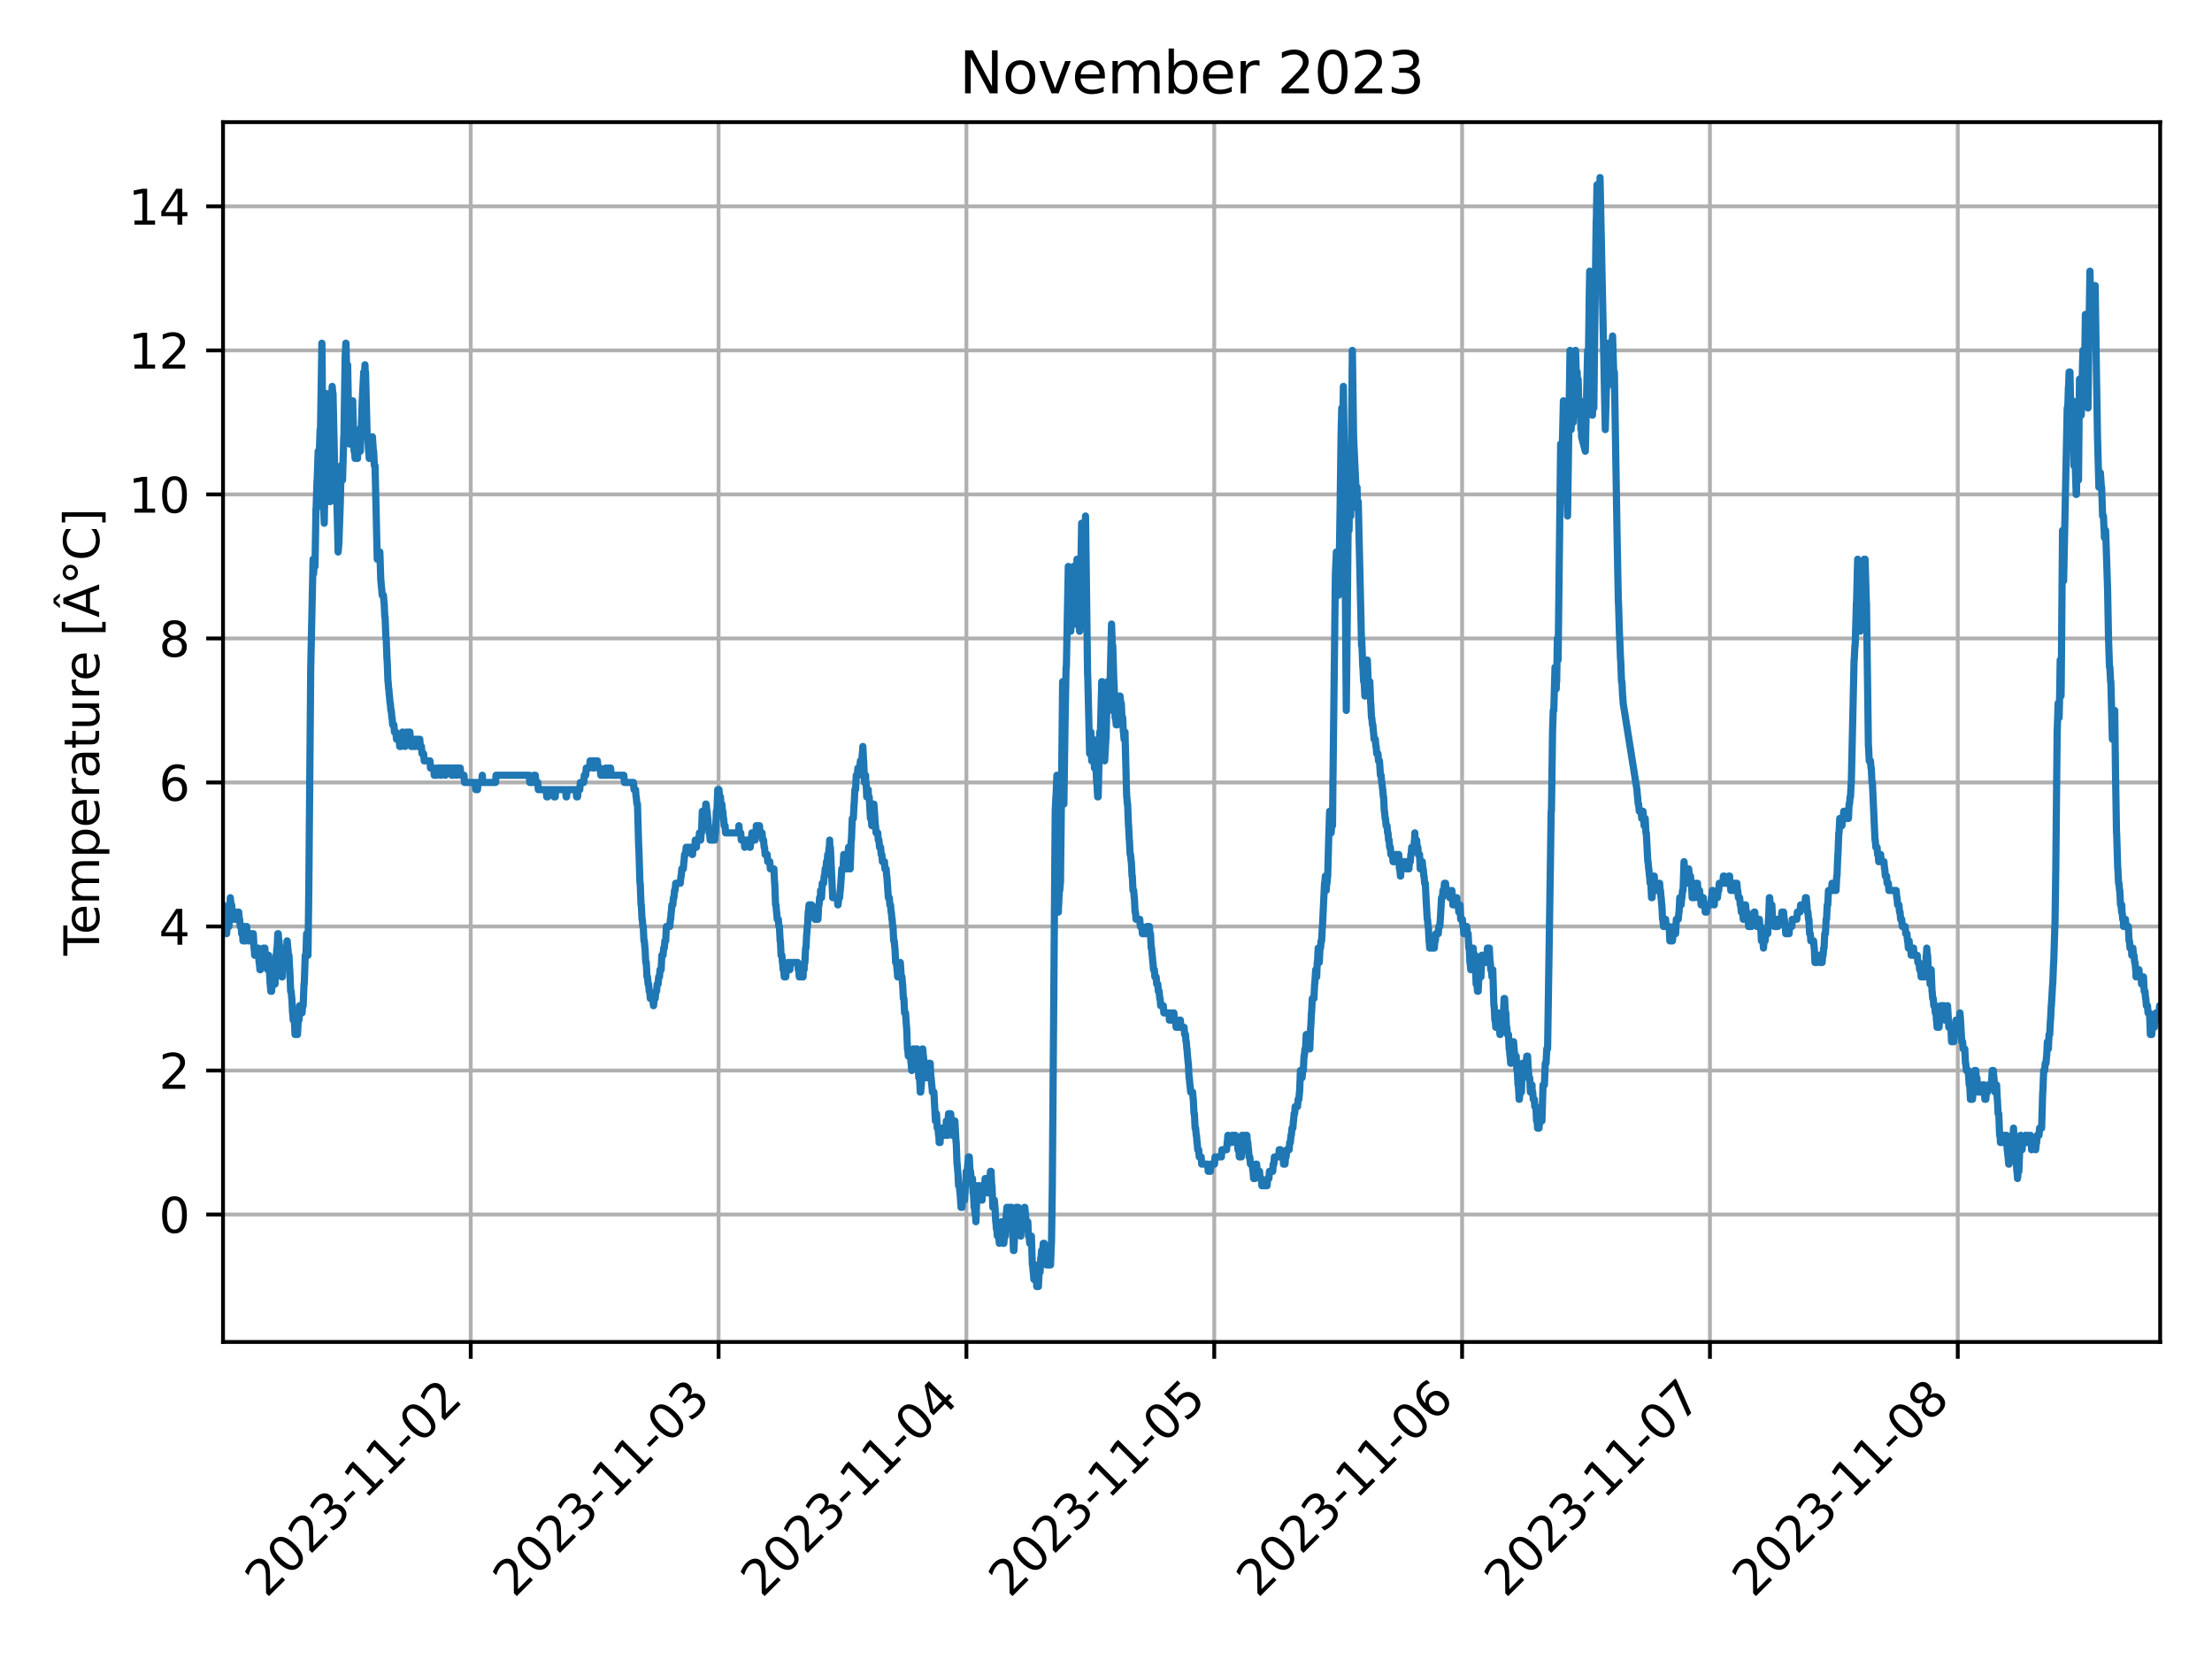 <?xml version="1.0" encoding="utf-8" standalone="no"?>
<!DOCTYPE svg PUBLIC "-//W3C//DTD SVG 1.1//EN"
  "http://www.w3.org/Graphics/SVG/1.1/DTD/svg11.dtd">
<svg xmlns:xlink="http://www.w3.org/1999/xlink" width="460.8pt" height="345.6pt" viewBox="0 0 460.8 345.6" xmlns="http://www.w3.org/2000/svg" version="1.1">
 <defs>
  <style type="text/css">*{stroke-linejoin: round; stroke-linecap: butt}</style>
 </defs>
 <g id="figure_1">
  <g id="patch_1">
   <path d="M 0 345.6 
L 460.8 345.6 
L 460.8 0 
L 0 0 
z
" style="fill: #ffffff"/>
  </g>
  <g id="axes_1">
   <g id="patch_2">
    <path d="M 46.46 279.561 
L 450 279.561 
L 450 25.44 
L 46.46 25.44 
z
" style="fill: #ffffff"/>
   </g>
   <g id="matplotlib.axis_1">
    <g id="xtick_1">
     <g id="line2d_1">
      <path d="M 98.062 279.561 
L 98.062 25.44 
" clip-path="url(#pc69b456e56)" style="fill: none; stroke: #b0b0b0; stroke-width: 0.8; stroke-linecap: square"/>
     </g>
     <g id="line2d_2">
      <defs>
       <path id="m0f995789ad" d="M 0 0 
L 0 3.5 
" style="stroke: #000000; stroke-width: 0.8"/>
      </defs>
      <g>
       <use xlink:href="#m0f995789ad" x="98.062" y="279.561" style="stroke: #000000; stroke-width: 0.8"/>
      </g>
     </g>
     <g id="text_1">
      <!-- 2023-11-02 -->
      <g transform="translate(55.498 333.028) rotate(-45) scale(0.1 -0.1)">
       <defs>
        <path id="DejaVuSans-32" d="M 1228 531 
L 3431 531 
L 3431 0 
L 469 0 
L 469 531 
Q 828 903 1448 1529 
Q 2069 2156 2228 2338 
Q 2531 2678 2651 2914 
Q 2772 3150 2772 3378 
Q 2772 3750 2511 3984 
Q 2250 4219 1831 4219 
Q 1534 4219 1204 4116 
Q 875 4013 500 3803 
L 500 4441 
Q 881 4594 1212 4672 
Q 1544 4750 1819 4750 
Q 2544 4750 2975 4387 
Q 3406 4025 3406 3419 
Q 3406 3131 3298 2873 
Q 3191 2616 2906 2266 
Q 2828 2175 2409 1742 
Q 1991 1309 1228 531 
z
" transform="scale(0.016)"/>
        <path id="DejaVuSans-30" d="M 2034 4250 
Q 1547 4250 1301 3770 
Q 1056 3291 1056 2328 
Q 1056 1369 1301 889 
Q 1547 409 2034 409 
Q 2525 409 2770 889 
Q 3016 1369 3016 2328 
Q 3016 3291 2770 3770 
Q 2525 4250 2034 4250 
z
M 2034 4750 
Q 2819 4750 3233 4129 
Q 3647 3509 3647 2328 
Q 3647 1150 3233 529 
Q 2819 -91 2034 -91 
Q 1250 -91 836 529 
Q 422 1150 422 2328 
Q 422 3509 836 4129 
Q 1250 4750 2034 4750 
z
" transform="scale(0.016)"/>
        <path id="DejaVuSans-33" d="M 2597 2516 
Q 3050 2419 3304 2112 
Q 3559 1806 3559 1356 
Q 3559 666 3084 287 
Q 2609 -91 1734 -91 
Q 1441 -91 1130 -33 
Q 819 25 488 141 
L 488 750 
Q 750 597 1062 519 
Q 1375 441 1716 441 
Q 2309 441 2620 675 
Q 2931 909 2931 1356 
Q 2931 1769 2642 2001 
Q 2353 2234 1838 2234 
L 1294 2234 
L 1294 2753 
L 1863 2753 
Q 2328 2753 2575 2939 
Q 2822 3125 2822 3475 
Q 2822 3834 2567 4026 
Q 2313 4219 1838 4219 
Q 1578 4219 1281 4162 
Q 984 4106 628 3988 
L 628 4550 
Q 988 4650 1302 4700 
Q 1616 4750 1894 4750 
Q 2613 4750 3031 4423 
Q 3450 4097 3450 3541 
Q 3450 3153 3228 2886 
Q 3006 2619 2597 2516 
z
" transform="scale(0.016)"/>
        <path id="DejaVuSans-2d" d="M 313 2009 
L 1997 2009 
L 1997 1497 
L 313 1497 
L 313 2009 
z
" transform="scale(0.016)"/>
        <path id="DejaVuSans-31" d="M 794 531 
L 1825 531 
L 1825 4091 
L 703 3866 
L 703 4441 
L 1819 4666 
L 2450 4666 
L 2450 531 
L 3481 531 
L 3481 0 
L 794 0 
L 794 531 
z
" transform="scale(0.016)"/>
       </defs>
       <use xlink:href="#DejaVuSans-32"/>
       <use xlink:href="#DejaVuSans-30" x="63.623"/>
       <use xlink:href="#DejaVuSans-32" x="127.246"/>
       <use xlink:href="#DejaVuSans-33" x="190.869"/>
       <use xlink:href="#DejaVuSans-2d" x="254.492"/>
       <use xlink:href="#DejaVuSans-31" x="290.576"/>
       <use xlink:href="#DejaVuSans-31" x="354.199"/>
       <use xlink:href="#DejaVuSans-2d" x="417.822"/>
       <use xlink:href="#DejaVuSans-30" x="453.906"/>
       <use xlink:href="#DejaVuSans-32" x="517.529"/>
      </g>
     </g>
    </g>
    <g id="xtick_2">
     <g id="line2d_3">
      <path d="M 149.692 279.561 
L 149.692 25.44 
" clip-path="url(#pc69b456e56)" style="fill: none; stroke: #b0b0b0; stroke-width: 0.8; stroke-linecap: square"/>
     </g>
     <g id="line2d_4">
      <g>
       <use xlink:href="#m0f995789ad" x="149.692" y="279.561" style="stroke: #000000; stroke-width: 0.8"/>
      </g>
     </g>
     <g id="text_2">
      <!-- 2023-11-03 -->
      <g transform="translate(107.127 333.028) rotate(-45) scale(0.1 -0.1)">
       <use xlink:href="#DejaVuSans-32"/>
       <use xlink:href="#DejaVuSans-30" x="63.623"/>
       <use xlink:href="#DejaVuSans-32" x="127.246"/>
       <use xlink:href="#DejaVuSans-33" x="190.869"/>
       <use xlink:href="#DejaVuSans-2d" x="254.492"/>
       <use xlink:href="#DejaVuSans-31" x="290.576"/>
       <use xlink:href="#DejaVuSans-31" x="354.199"/>
       <use xlink:href="#DejaVuSans-2d" x="417.822"/>
       <use xlink:href="#DejaVuSans-30" x="453.906"/>
       <use xlink:href="#DejaVuSans-33" x="517.529"/>
      </g>
     </g>
    </g>
    <g id="xtick_3">
     <g id="line2d_5">
      <path d="M 201.322 279.561 
L 201.322 25.44 
" clip-path="url(#pc69b456e56)" style="fill: none; stroke: #b0b0b0; stroke-width: 0.8; stroke-linecap: square"/>
     </g>
     <g id="line2d_6">
      <g>
       <use xlink:href="#m0f995789ad" x="201.322" y="279.561" style="stroke: #000000; stroke-width: 0.8"/>
      </g>
     </g>
     <g id="text_3">
      <!-- 2023-11-04 -->
      <g transform="translate(158.757 333.028) rotate(-45) scale(0.1 -0.1)">
       <defs>
        <path id="DejaVuSans-34" d="M 2419 4116 
L 825 1625 
L 2419 1625 
L 2419 4116 
z
M 2253 4666 
L 3047 4666 
L 3047 1625 
L 3713 1625 
L 3713 1100 
L 3047 1100 
L 3047 0 
L 2419 0 
L 2419 1100 
L 313 1100 
L 313 1709 
L 2253 4666 
z
" transform="scale(0.016)"/>
       </defs>
       <use xlink:href="#DejaVuSans-32"/>
       <use xlink:href="#DejaVuSans-30" x="63.623"/>
       <use xlink:href="#DejaVuSans-32" x="127.246"/>
       <use xlink:href="#DejaVuSans-33" x="190.869"/>
       <use xlink:href="#DejaVuSans-2d" x="254.492"/>
       <use xlink:href="#DejaVuSans-31" x="290.576"/>
       <use xlink:href="#DejaVuSans-31" x="354.199"/>
       <use xlink:href="#DejaVuSans-2d" x="417.822"/>
       <use xlink:href="#DejaVuSans-30" x="453.906"/>
       <use xlink:href="#DejaVuSans-34" x="517.529"/>
      </g>
     </g>
    </g>
    <g id="xtick_4">
     <g id="line2d_7">
      <path d="M 252.951 279.561 
L 252.951 25.44 
" clip-path="url(#pc69b456e56)" style="fill: none; stroke: #b0b0b0; stroke-width: 0.8; stroke-linecap: square"/>
     </g>
     <g id="line2d_8">
      <g>
       <use xlink:href="#m0f995789ad" x="252.951" y="279.561" style="stroke: #000000; stroke-width: 0.8"/>
      </g>
     </g>
     <g id="text_4">
      <!-- 2023-11-05 -->
      <g transform="translate(210.387 333.028) rotate(-45) scale(0.1 -0.1)">
       <defs>
        <path id="DejaVuSans-35" d="M 691 4666 
L 3169 4666 
L 3169 4134 
L 1269 4134 
L 1269 2991 
Q 1406 3038 1543 3061 
Q 1681 3084 1819 3084 
Q 2600 3084 3056 2656 
Q 3513 2228 3513 1497 
Q 3513 744 3044 326 
Q 2575 -91 1722 -91 
Q 1428 -91 1123 -41 
Q 819 9 494 109 
L 494 744 
Q 775 591 1075 516 
Q 1375 441 1709 441 
Q 2250 441 2565 725 
Q 2881 1009 2881 1497 
Q 2881 1984 2565 2268 
Q 2250 2553 1709 2553 
Q 1456 2553 1204 2497 
Q 953 2441 691 2322 
L 691 4666 
z
" transform="scale(0.016)"/>
       </defs>
       <use xlink:href="#DejaVuSans-32"/>
       <use xlink:href="#DejaVuSans-30" x="63.623"/>
       <use xlink:href="#DejaVuSans-32" x="127.246"/>
       <use xlink:href="#DejaVuSans-33" x="190.869"/>
       <use xlink:href="#DejaVuSans-2d" x="254.492"/>
       <use xlink:href="#DejaVuSans-31" x="290.576"/>
       <use xlink:href="#DejaVuSans-31" x="354.199"/>
       <use xlink:href="#DejaVuSans-2d" x="417.822"/>
       <use xlink:href="#DejaVuSans-30" x="453.906"/>
       <use xlink:href="#DejaVuSans-35" x="517.529"/>
      </g>
     </g>
    </g>
    <g id="xtick_5">
     <g id="line2d_9">
      <path d="M 304.581 279.561 
L 304.581 25.44 
" clip-path="url(#pc69b456e56)" style="fill: none; stroke: #b0b0b0; stroke-width: 0.8; stroke-linecap: square"/>
     </g>
     <g id="line2d_10">
      <g>
       <use xlink:href="#m0f995789ad" x="304.581" y="279.561" style="stroke: #000000; stroke-width: 0.8"/>
      </g>
     </g>
     <g id="text_5">
      <!-- 2023-11-06 -->
      <g transform="translate(262.017 333.028) rotate(-45) scale(0.1 -0.1)">
       <defs>
        <path id="DejaVuSans-36" d="M 2113 2584 
Q 1688 2584 1439 2293 
Q 1191 2003 1191 1497 
Q 1191 994 1439 701 
Q 1688 409 2113 409 
Q 2538 409 2786 701 
Q 3034 994 3034 1497 
Q 3034 2003 2786 2293 
Q 2538 2584 2113 2584 
z
M 3366 4563 
L 3366 3988 
Q 3128 4100 2886 4159 
Q 2644 4219 2406 4219 
Q 1781 4219 1451 3797 
Q 1122 3375 1075 2522 
Q 1259 2794 1537 2939 
Q 1816 3084 2150 3084 
Q 2853 3084 3261 2657 
Q 3669 2231 3669 1497 
Q 3669 778 3244 343 
Q 2819 -91 2113 -91 
Q 1303 -91 875 529 
Q 447 1150 447 2328 
Q 447 3434 972 4092 
Q 1497 4750 2381 4750 
Q 2619 4750 2861 4703 
Q 3103 4656 3366 4563 
z
" transform="scale(0.016)"/>
       </defs>
       <use xlink:href="#DejaVuSans-32"/>
       <use xlink:href="#DejaVuSans-30" x="63.623"/>
       <use xlink:href="#DejaVuSans-32" x="127.246"/>
       <use xlink:href="#DejaVuSans-33" x="190.869"/>
       <use xlink:href="#DejaVuSans-2d" x="254.492"/>
       <use xlink:href="#DejaVuSans-31" x="290.576"/>
       <use xlink:href="#DejaVuSans-31" x="354.199"/>
       <use xlink:href="#DejaVuSans-2d" x="417.822"/>
       <use xlink:href="#DejaVuSans-30" x="453.906"/>
       <use xlink:href="#DejaVuSans-36" x="517.529"/>
      </g>
     </g>
    </g>
    <g id="xtick_6">
     <g id="line2d_11">
      <path d="M 356.211 279.561 
L 356.211 25.44 
" clip-path="url(#pc69b456e56)" style="fill: none; stroke: #b0b0b0; stroke-width: 0.8; stroke-linecap: square"/>
     </g>
     <g id="line2d_12">
      <g>
       <use xlink:href="#m0f995789ad" x="356.211" y="279.561" style="stroke: #000000; stroke-width: 0.8"/>
      </g>
     </g>
     <g id="text_6">
      <!-- 2023-11-07 -->
      <g transform="translate(313.646 333.028) rotate(-45) scale(0.1 -0.1)">
       <defs>
        <path id="DejaVuSans-37" d="M 525 4666 
L 3525 4666 
L 3525 4397 
L 1831 0 
L 1172 0 
L 2766 4134 
L 525 4134 
L 525 4666 
z
" transform="scale(0.016)"/>
       </defs>
       <use xlink:href="#DejaVuSans-32"/>
       <use xlink:href="#DejaVuSans-30" x="63.623"/>
       <use xlink:href="#DejaVuSans-32" x="127.246"/>
       <use xlink:href="#DejaVuSans-33" x="190.869"/>
       <use xlink:href="#DejaVuSans-2d" x="254.492"/>
       <use xlink:href="#DejaVuSans-31" x="290.576"/>
       <use xlink:href="#DejaVuSans-31" x="354.199"/>
       <use xlink:href="#DejaVuSans-2d" x="417.822"/>
       <use xlink:href="#DejaVuSans-30" x="453.906"/>
       <use xlink:href="#DejaVuSans-37" x="517.529"/>
      </g>
     </g>
    </g>
    <g id="xtick_7">
     <g id="line2d_13">
      <path d="M 407.84 279.561 
L 407.84 25.44 
" clip-path="url(#pc69b456e56)" style="fill: none; stroke: #b0b0b0; stroke-width: 0.8; stroke-linecap: square"/>
     </g>
     <g id="line2d_14">
      <g>
       <use xlink:href="#m0f995789ad" x="407.84" y="279.561" style="stroke: #000000; stroke-width: 0.8"/>
      </g>
     </g>
     <g id="text_7">
      <!-- 2023-11-08 -->
      <g transform="translate(365.276 333.028) rotate(-45) scale(0.1 -0.1)">
       <defs>
        <path id="DejaVuSans-38" d="M 2034 2216 
Q 1584 2216 1326 1975 
Q 1069 1734 1069 1313 
Q 1069 891 1326 650 
Q 1584 409 2034 409 
Q 2484 409 2743 651 
Q 3003 894 3003 1313 
Q 3003 1734 2745 1975 
Q 2488 2216 2034 2216 
z
M 1403 2484 
Q 997 2584 770 2862 
Q 544 3141 544 3541 
Q 544 4100 942 4425 
Q 1341 4750 2034 4750 
Q 2731 4750 3128 4425 
Q 3525 4100 3525 3541 
Q 3525 3141 3298 2862 
Q 3072 2584 2669 2484 
Q 3125 2378 3379 2068 
Q 3634 1759 3634 1313 
Q 3634 634 3220 271 
Q 2806 -91 2034 -91 
Q 1263 -91 848 271 
Q 434 634 434 1313 
Q 434 1759 690 2068 
Q 947 2378 1403 2484 
z
M 1172 3481 
Q 1172 3119 1398 2916 
Q 1625 2713 2034 2713 
Q 2441 2713 2670 2916 
Q 2900 3119 2900 3481 
Q 2900 3844 2670 4047 
Q 2441 4250 2034 4250 
Q 1625 4250 1398 4047 
Q 1172 3844 1172 3481 
z
" transform="scale(0.016)"/>
       </defs>
       <use xlink:href="#DejaVuSans-32"/>
       <use xlink:href="#DejaVuSans-30" x="63.623"/>
       <use xlink:href="#DejaVuSans-32" x="127.246"/>
       <use xlink:href="#DejaVuSans-33" x="190.869"/>
       <use xlink:href="#DejaVuSans-2d" x="254.492"/>
       <use xlink:href="#DejaVuSans-31" x="290.576"/>
       <use xlink:href="#DejaVuSans-31" x="354.199"/>
       <use xlink:href="#DejaVuSans-2d" x="417.822"/>
       <use xlink:href="#DejaVuSans-30" x="453.906"/>
       <use xlink:href="#DejaVuSans-38" x="517.529"/>
      </g>
     </g>
    </g>
   </g>
   <g id="matplotlib.axis_2">
    <g id="ytick_1">
     <g id="line2d_15">
      <path d="M 46.46 253.009 
L 450 253.009 
" clip-path="url(#pc69b456e56)" style="fill: none; stroke: #b0b0b0; stroke-width: 0.8; stroke-linecap: square"/>
     </g>
     <g id="line2d_16">
      <defs>
       <path id="m7dad01f403" d="M 0 0 
L -3.5 0 
" style="stroke: #000000; stroke-width: 0.8"/>
      </defs>
      <g>
       <use xlink:href="#m7dad01f403" x="46.46" y="253.009" style="stroke: #000000; stroke-width: 0.8"/>
      </g>
     </g>
     <g id="text_8">
      <!-- 0 -->
      <g transform="translate(33.097 256.808) scale(0.1 -0.1)">
       <use xlink:href="#DejaVuSans-30"/>
      </g>
     </g>
    </g>
    <g id="ytick_2">
     <g id="line2d_17">
      <path d="M 46.46 223.006 
L 450 223.006 
" clip-path="url(#pc69b456e56)" style="fill: none; stroke: #b0b0b0; stroke-width: 0.8; stroke-linecap: square"/>
     </g>
     <g id="line2d_18">
      <g>
       <use xlink:href="#m7dad01f403" x="46.46" y="223.006" style="stroke: #000000; stroke-width: 0.8"/>
      </g>
     </g>
     <g id="text_9">
      <!-- 2 -->
      <g transform="translate(33.097 226.806) scale(0.1 -0.1)">
       <use xlink:href="#DejaVuSans-32"/>
      </g>
     </g>
    </g>
    <g id="ytick_3">
     <g id="line2d_19">
      <path d="M 46.46 193.004 
L 450 193.004 
" clip-path="url(#pc69b456e56)" style="fill: none; stroke: #b0b0b0; stroke-width: 0.8; stroke-linecap: square"/>
     </g>
     <g id="line2d_20">
      <g>
       <use xlink:href="#m7dad01f403" x="46.46" y="193.004" style="stroke: #000000; stroke-width: 0.8"/>
      </g>
     </g>
     <g id="text_10">
      <!-- 4 -->
      <g transform="translate(33.097 196.803) scale(0.1 -0.1)">
       <use xlink:href="#DejaVuSans-34"/>
      </g>
     </g>
    </g>
    <g id="ytick_4">
     <g id="line2d_21">
      <path d="M 46.46 163.001 
L 450 163.001 
" clip-path="url(#pc69b456e56)" style="fill: none; stroke: #b0b0b0; stroke-width: 0.8; stroke-linecap: square"/>
     </g>
     <g id="line2d_22">
      <g>
       <use xlink:href="#m7dad01f403" x="46.46" y="163.001" style="stroke: #000000; stroke-width: 0.8"/>
      </g>
     </g>
     <g id="text_11">
      <!-- 6 -->
      <g transform="translate(33.097 166.801) scale(0.1 -0.1)">
       <use xlink:href="#DejaVuSans-36"/>
      </g>
     </g>
    </g>
    <g id="ytick_5">
     <g id="line2d_23">
      <path d="M 46.46 132.999 
L 450 132.999 
" clip-path="url(#pc69b456e56)" style="fill: none; stroke: #b0b0b0; stroke-width: 0.8; stroke-linecap: square"/>
     </g>
     <g id="line2d_24">
      <g>
       <use xlink:href="#m7dad01f403" x="46.46" y="132.999" style="stroke: #000000; stroke-width: 0.8"/>
      </g>
     </g>
     <g id="text_12">
      <!-- 8 -->
      <g transform="translate(33.097 136.798) scale(0.1 -0.1)">
       <use xlink:href="#DejaVuSans-38"/>
      </g>
     </g>
    </g>
    <g id="ytick_6">
     <g id="line2d_25">
      <path d="M 46.46 102.996 
L 450 102.996 
" clip-path="url(#pc69b456e56)" style="fill: none; stroke: #b0b0b0; stroke-width: 0.8; stroke-linecap: square"/>
     </g>
     <g id="line2d_26">
      <g>
       <use xlink:href="#m7dad01f403" x="46.46" y="102.996" style="stroke: #000000; stroke-width: 0.8"/>
      </g>
     </g>
     <g id="text_13">
      <!-- 10 -->
      <g transform="translate(26.735 106.796) scale(0.1 -0.1)">
       <use xlink:href="#DejaVuSans-31"/>
       <use xlink:href="#DejaVuSans-30" x="63.623"/>
      </g>
     </g>
    </g>
    <g id="ytick_7">
     <g id="line2d_27">
      <path d="M 46.46 72.994 
L 450 72.994 
" clip-path="url(#pc69b456e56)" style="fill: none; stroke: #b0b0b0; stroke-width: 0.8; stroke-linecap: square"/>
     </g>
     <g id="line2d_28">
      <g>
       <use xlink:href="#m7dad01f403" x="46.46" y="72.994" style="stroke: #000000; stroke-width: 0.8"/>
      </g>
     </g>
     <g id="text_14">
      <!-- 12 -->
      <g transform="translate(26.735 76.793) scale(0.1 -0.1)">
       <use xlink:href="#DejaVuSans-31"/>
       <use xlink:href="#DejaVuSans-32" x="63.623"/>
      </g>
     </g>
    </g>
    <g id="ytick_8">
     <g id="line2d_29">
      <path d="M 46.46 42.991 
L 450 42.991 
" clip-path="url(#pc69b456e56)" style="fill: none; stroke: #b0b0b0; stroke-width: 0.8; stroke-linecap: square"/>
     </g>
     <g id="line2d_30">
      <g>
       <use xlink:href="#m7dad01f403" x="46.46" y="42.991" style="stroke: #000000; stroke-width: 0.8"/>
      </g>
     </g>
     <g id="text_15">
      <!-- 14 -->
      <g transform="translate(26.735 46.791) scale(0.1 -0.1)">
       <use xlink:href="#DejaVuSans-31"/>
       <use xlink:href="#DejaVuSans-34" x="63.623"/>
      </g>
     </g>
    </g>
    <g id="text_16">
     <!-- Temperature [Â°C] -->
     <g transform="translate(20.655 199.072) rotate(-90) scale(0.1 -0.1)">
      <defs>
       <path id="DejaVuSans-54" d="M -19 4666 
L 3928 4666 
L 3928 4134 
L 2272 4134 
L 2272 0 
L 1638 0 
L 1638 4134 
L -19 4134 
L -19 4666 
z
" transform="scale(0.016)"/>
       <path id="DejaVuSans-65" d="M 3597 1894 
L 3597 1613 
L 953 1613 
Q 991 1019 1311 708 
Q 1631 397 2203 397 
Q 2534 397 2845 478 
Q 3156 559 3463 722 
L 3463 178 
Q 3153 47 2828 -22 
Q 2503 -91 2169 -91 
Q 1331 -91 842 396 
Q 353 884 353 1716 
Q 353 2575 817 3079 
Q 1281 3584 2069 3584 
Q 2775 3584 3186 3129 
Q 3597 2675 3597 1894 
z
M 3022 2063 
Q 3016 2534 2758 2815 
Q 2500 3097 2075 3097 
Q 1594 3097 1305 2825 
Q 1016 2553 972 2059 
L 3022 2063 
z
" transform="scale(0.016)"/>
       <path id="DejaVuSans-6d" d="M 3328 2828 
Q 3544 3216 3844 3400 
Q 4144 3584 4550 3584 
Q 5097 3584 5394 3201 
Q 5691 2819 5691 2113 
L 5691 0 
L 5113 0 
L 5113 2094 
Q 5113 2597 4934 2840 
Q 4756 3084 4391 3084 
Q 3944 3084 3684 2787 
Q 3425 2491 3425 1978 
L 3425 0 
L 2847 0 
L 2847 2094 
Q 2847 2600 2669 2842 
Q 2491 3084 2119 3084 
Q 1678 3084 1418 2786 
Q 1159 2488 1159 1978 
L 1159 0 
L 581 0 
L 581 3500 
L 1159 3500 
L 1159 2956 
Q 1356 3278 1631 3431 
Q 1906 3584 2284 3584 
Q 2666 3584 2933 3390 
Q 3200 3197 3328 2828 
z
" transform="scale(0.016)"/>
       <path id="DejaVuSans-70" d="M 1159 525 
L 1159 -1331 
L 581 -1331 
L 581 3500 
L 1159 3500 
L 1159 2969 
Q 1341 3281 1617 3432 
Q 1894 3584 2278 3584 
Q 2916 3584 3314 3078 
Q 3713 2572 3713 1747 
Q 3713 922 3314 415 
Q 2916 -91 2278 -91 
Q 1894 -91 1617 61 
Q 1341 213 1159 525 
z
M 3116 1747 
Q 3116 2381 2855 2742 
Q 2594 3103 2138 3103 
Q 1681 3103 1420 2742 
Q 1159 2381 1159 1747 
Q 1159 1113 1420 752 
Q 1681 391 2138 391 
Q 2594 391 2855 752 
Q 3116 1113 3116 1747 
z
" transform="scale(0.016)"/>
       <path id="DejaVuSans-72" d="M 2631 2963 
Q 2534 3019 2420 3045 
Q 2306 3072 2169 3072 
Q 1681 3072 1420 2755 
Q 1159 2438 1159 1844 
L 1159 0 
L 581 0 
L 581 3500 
L 1159 3500 
L 1159 2956 
Q 1341 3275 1631 3429 
Q 1922 3584 2338 3584 
Q 2397 3584 2469 3576 
Q 2541 3569 2628 3553 
L 2631 2963 
z
" transform="scale(0.016)"/>
       <path id="DejaVuSans-61" d="M 2194 1759 
Q 1497 1759 1228 1600 
Q 959 1441 959 1056 
Q 959 750 1161 570 
Q 1363 391 1709 391 
Q 2188 391 2477 730 
Q 2766 1069 2766 1631 
L 2766 1759 
L 2194 1759 
z
M 3341 1997 
L 3341 0 
L 2766 0 
L 2766 531 
Q 2569 213 2275 61 
Q 1981 -91 1556 -91 
Q 1019 -91 701 211 
Q 384 513 384 1019 
Q 384 1609 779 1909 
Q 1175 2209 1959 2209 
L 2766 2209 
L 2766 2266 
Q 2766 2663 2505 2880 
Q 2244 3097 1772 3097 
Q 1472 3097 1187 3025 
Q 903 2953 641 2809 
L 641 3341 
Q 956 3463 1253 3523 
Q 1550 3584 1831 3584 
Q 2591 3584 2966 3190 
Q 3341 2797 3341 1997 
z
" transform="scale(0.016)"/>
       <path id="DejaVuSans-74" d="M 1172 4494 
L 1172 3500 
L 2356 3500 
L 2356 3053 
L 1172 3053 
L 1172 1153 
Q 1172 725 1289 603 
Q 1406 481 1766 481 
L 2356 481 
L 2356 0 
L 1766 0 
Q 1100 0 847 248 
Q 594 497 594 1153 
L 594 3053 
L 172 3053 
L 172 3500 
L 594 3500 
L 594 4494 
L 1172 4494 
z
" transform="scale(0.016)"/>
       <path id="DejaVuSans-75" d="M 544 1381 
L 544 3500 
L 1119 3500 
L 1119 1403 
Q 1119 906 1312 657 
Q 1506 409 1894 409 
Q 2359 409 2629 706 
Q 2900 1003 2900 1516 
L 2900 3500 
L 3475 3500 
L 3475 0 
L 2900 0 
L 2900 538 
Q 2691 219 2414 64 
Q 2138 -91 1772 -91 
Q 1169 -91 856 284 
Q 544 659 544 1381 
z
M 1991 3584 
L 1991 3584 
z
" transform="scale(0.016)"/>
       <path id="DejaVuSans-20" transform="scale(0.016)"/>
       <path id="DejaVuSans-5b" d="M 550 4863 
L 1875 4863 
L 1875 4416 
L 1125 4416 
L 1125 -397 
L 1875 -397 
L 1875 -844 
L 550 -844 
L 550 4863 
z
" transform="scale(0.016)"/>
       <path id="DejaVuSans-c2" d="M 2188 4044 
L 1331 1722 
L 3047 1722 
L 2188 4044 
z
M 1831 4666 
L 2547 4666 
L 4325 0 
L 3669 0 
L 3244 1197 
L 1141 1197 
L 716 0 
L 50 0 
L 1831 4666 
z
M 1894 5941 
L 2481 5941 
L 3141 5110 
L 2706 5110 
L 2188 5666 
L 1669 5110 
L 1234 5110 
L 1894 5941 
z
" transform="scale(0.016)"/>
       <path id="DejaVuSans-b0" d="M 1600 4347 
Q 1350 4347 1178 4173 
Q 1006 4000 1006 3750 
Q 1006 3503 1178 3333 
Q 1350 3163 1600 3163 
Q 1850 3163 2022 3333 
Q 2194 3503 2194 3750 
Q 2194 3997 2020 4172 
Q 1847 4347 1600 4347 
z
M 1600 4750 
Q 1800 4750 1984 4673 
Q 2169 4597 2303 4453 
Q 2447 4313 2519 4134 
Q 2591 3956 2591 3750 
Q 2591 3338 2302 3052 
Q 2013 2766 1594 2766 
Q 1172 2766 890 3047 
Q 609 3328 609 3750 
Q 609 4169 896 4459 
Q 1184 4750 1600 4750 
z
" transform="scale(0.016)"/>
       <path id="DejaVuSans-43" d="M 4122 4306 
L 4122 3641 
Q 3803 3938 3442 4084 
Q 3081 4231 2675 4231 
Q 1875 4231 1450 3742 
Q 1025 3253 1025 2328 
Q 1025 1406 1450 917 
Q 1875 428 2675 428 
Q 3081 428 3442 575 
Q 3803 722 4122 1019 
L 4122 359 
Q 3791 134 3420 21 
Q 3050 -91 2638 -91 
Q 1578 -91 968 557 
Q 359 1206 359 2328 
Q 359 3453 968 4101 
Q 1578 4750 2638 4750 
Q 3056 4750 3426 4639 
Q 3797 4528 4122 4306 
z
" transform="scale(0.016)"/>
       <path id="DejaVuSans-5d" d="M 1947 4863 
L 1947 -844 
L 622 -844 
L 622 -397 
L 1369 -397 
L 1369 4416 
L 622 4416 
L 622 4863 
L 1947 4863 
z
" transform="scale(0.016)"/>
      </defs>
      <use xlink:href="#DejaVuSans-54"/>
      <use xlink:href="#DejaVuSans-65" x="44.084"/>
      <use xlink:href="#DejaVuSans-6d" x="105.607"/>
      <use xlink:href="#DejaVuSans-70" x="203.02"/>
      <use xlink:href="#DejaVuSans-65" x="266.496"/>
      <use xlink:href="#DejaVuSans-72" x="328.02"/>
      <use xlink:href="#DejaVuSans-61" x="369.133"/>
      <use xlink:href="#DejaVuSans-74" x="430.412"/>
      <use xlink:href="#DejaVuSans-75" x="469.621"/>
      <use xlink:href="#DejaVuSans-72" x="533"/>
      <use xlink:href="#DejaVuSans-65" x="571.863"/>
      <use xlink:href="#DejaVuSans-20" x="633.387"/>
      <use xlink:href="#DejaVuSans-5b" x="665.174"/>
      <use xlink:href="#DejaVuSans-c2" x="704.188"/>
      <use xlink:href="#DejaVuSans-b0" x="772.596"/>
      <use xlink:href="#DejaVuSans-43" x="822.596"/>
      <use xlink:href="#DejaVuSans-5d" x="892.42"/>
     </g>
    </g>
   </g>
   <g id="line2d_31">
    <path d="M 46.46 188.504 
L 46.489 188.504 
L 46.632 191.504 
L 46.833 191.504 
L 46.947 193.004 
L 47.12 193.004 
L 47.206 194.504 
L 47.321 193.004 
L 47.693 193.004 
L 47.865 188.504 
L 47.923 188.504 
L 47.98 187.003 
L 48.124 188.504 
L 48.267 188.504 
L 48.382 190.004 
L 48.64 190.004 
L 48.697 191.504 
L 48.726 190.004 
L 48.955 190.004 
L 49.07 191.504 
L 49.386 191.504 
L 49.5 190.004 
L 49.73 190.004 
L 49.845 191.504 
L 49.931 191.504 
L 50.045 193.004 
L 50.246 193.004 
L 50.332 194.504 
L 50.361 193.004 
L 50.418 194.504 
L 50.533 194.504 
L 50.619 196.004 
L 50.734 194.504 
L 50.762 194.504 
L 50.877 193.004 
L 51.02 196.004 
L 51.193 196.004 
L 51.336 194.504 
L 51.365 194.504 
L 51.394 193.004 
L 51.451 194.504 
L 51.709 194.504 
L 51.824 196.004 
L 52.11 196.004 
L 52.225 194.504 
L 52.77 194.504 
L 52.914 197.504 
L 52.942 197.504 
L 53.057 199.004 
L 53.545 199.004 
L 53.659 197.504 
L 53.831 197.504 
L 53.975 200.505 
L 54.032 200.505 
L 54.147 202.005 
L 54.262 202.005 
L 54.405 199.004 
L 54.778 199.004 
L 54.893 197.504 
L 55.18 197.504 
L 55.323 200.505 
L 55.438 200.505 
L 55.495 199.004 
L 55.639 200.505 
L 55.667 200.505 
L 55.753 202.005 
L 55.897 199.004 
L 55.954 199.004 
L 56.069 202.005 
L 56.126 202.005 
L 56.27 205.005 
L 56.298 205.005 
L 56.413 206.505 
L 56.585 206.505 
L 56.843 202.005 
L 56.901 202.005 
L 57.044 205.005 
L 57.302 205.005 
L 57.503 199.004 
L 57.589 199.004 
L 57.675 197.504 
L 57.732 197.504 
L 57.876 194.504 
L 57.962 194.504 
L 58.076 196.004 
L 58.134 196.004 
L 58.277 199.004 
L 58.535 199.004 
L 58.707 203.505 
L 58.822 203.505 
L 58.994 199.004 
L 59.052 199.004 
L 59.166 197.504 
L 59.281 197.504 
L 59.425 199.004 
L 59.539 199.004 
L 59.568 200.505 
L 59.625 199.004 
L 59.654 199.004 
L 59.797 196.004 
L 59.826 196.004 
L 59.941 197.504 
L 59.97 197.504 
L 60.084 199.004 
L 60.199 199.004 
L 60.343 202.005 
L 60.371 202.005 
L 60.543 206.505 
L 60.658 206.505 
L 60.773 208.005 
L 60.802 208.005 
L 60.945 211.005 
L 60.973 211.005 
L 61.088 212.506 
L 61.318 212.506 
L 61.461 215.506 
L 61.633 215.506 
L 61.748 214.006 
L 61.777 214.006 
L 61.891 215.506 
L 61.977 215.506 
L 62.207 211.005 
L 62.293 212.506 
L 62.408 209.505 
L 62.637 209.505 
L 62.752 211.005 
L 62.924 211.005 
L 63.039 209.505 
L 63.153 209.505 
L 63.326 205.005 
L 63.383 205.005 
L 63.584 199.004 
L 63.727 199.004 
L 63.87 194.504 
L 64.043 199.004 
L 64.158 199.004 
L 64.329 185.503 
L 64.731 138.999 
L 65.219 116.498 
L 65.333 119.498 
L 65.477 116.498 
L 65.591 117.998 
L 65.62 117.998 
L 65.821 105.997 
L 65.85 105.997 
L 66.05 99.996 
L 66.079 99.996 
L 66.28 93.996 
L 66.366 93.996 
L 66.452 96.996 
L 66.481 95.496 
L 66.681 89.495 
L 66.768 89.495 
L 67.054 71.494 
L 67.083 72.994 
L 67.341 105.997 
L 67.427 105.997 
L 67.542 108.997 
L 68.03 81.995 
L 68.087 84.995 
L 68.115 84.995 
L 68.23 83.495 
L 68.718 104.497 
L 68.746 104.497 
L 68.89 92.496 
L 69.091 81.995 
L 69.119 81.995 
L 69.205 80.495 
L 69.32 81.995 
L 69.378 81.995 
L 69.865 104.497 
L 70.009 101.496 
L 70.152 104.497 
L 70.181 104.497 
L 70.439 114.997 
L 70.554 113.497 
L 70.582 113.497 
L 70.898 104.497 
L 71.07 96.996 
L 71.156 96.996 
L 71.357 99.996 
L 71.615 90.995 
L 71.644 90.995 
L 71.902 74.494 
L 72.045 71.494 
L 72.074 71.494 
L 72.274 78.994 
L 72.418 75.994 
L 72.619 86.495 
L 72.819 92.496 
L 72.848 92.496 
L 72.963 90.995 
L 73.049 90.995 
L 73.164 92.496 
L 73.393 84.995 
L 73.422 84.995 
L 73.479 83.495 
L 73.508 84.995 
L 73.766 93.996 
L 73.852 93.996 
L 73.967 95.496 
L 74.053 93.996 
L 74.081 95.496 
L 74.139 93.996 
L 74.254 90.995 
L 74.368 90.995 
L 74.483 95.496 
L 74.512 93.996 
L 74.598 93.996 
L 74.77 89.495 
L 74.942 93.996 
L 75.057 93.996 
L 75.229 89.495 
L 75.258 89.495 
L 75.459 83.495 
L 75.774 77.494 
L 75.975 77.494 
L 76.032 75.994 
L 76.061 77.494 
L 76.147 77.494 
L 76.491 90.995 
L 76.634 90.995 
L 76.778 93.996 
L 76.807 93.996 
L 76.921 95.496 
L 77.036 95.496 
L 77.151 93.996 
L 77.208 93.996 
L 77.323 92.496 
L 77.38 92.496 
L 77.495 90.995 
L 77.581 90.995 
L 77.782 93.996 
L 77.839 93.996 
L 77.983 96.996 
L 78.126 96.996 
L 78.585 116.498 
L 78.814 116.498 
L 78.929 114.997 
L 79.13 114.997 
L 79.331 120.998 
L 79.359 120.998 
L 79.474 122.498 
L 79.503 122.498 
L 79.617 123.998 
L 79.875 123.998 
L 79.99 125.498 
L 80.019 125.498 
L 80.162 128.499 
L 80.22 128.499 
L 80.392 132.999 
L 80.449 132.999 
L 80.621 137.499 
L 80.65 137.499 
L 80.822 142 
L 80.851 142 
L 80.965 143.5 
L 80.994 143.5 
L 81.109 145 
L 81.137 145 
L 81.252 146.5 
L 81.31 146.5 
L 81.424 148 
L 81.511 148 
L 81.625 149.5 
L 81.683 149.5 
L 81.797 151 
L 82.055 151 
L 82.17 152.501 
L 82.457 152.501 
L 82.6 154.001 
L 83.145 154.001 
L 83.26 155.501 
L 83.547 155.501 
L 83.662 154.001 
L 83.719 154.001 
L 83.834 152.501 
L 83.92 152.501 
L 84.035 154.001 
L 84.264 154.001 
L 84.379 155.501 
L 84.494 154.001 
L 84.665 154.001 
L 84.694 152.501 
L 84.751 154.001 
L 85.038 154.001 
L 85.153 152.501 
L 85.383 152.501 
L 85.497 154.001 
L 85.584 154.001 
L 85.669 155.501 
L 85.928 155.501 
L 86.042 154.001 
L 86.128 154.001 
L 86.243 155.501 
L 86.472 155.501 
L 86.587 154.001 
L 86.96 154.001 
L 87.075 155.501 
L 87.161 155.501 
L 87.276 154.001 
L 87.448 154.001 
L 87.562 155.501 
L 87.792 155.501 
L 87.907 157.001 
L 88.251 157.001 
L 88.366 158.501 
L 89.57 158.501 
L 89.685 160.001 
L 90.345 160.001 
L 90.46 161.501 
L 90.947 161.501 
L 91.062 160.001 
L 91.636 160.001 
L 91.75 161.501 
L 91.951 161.501 
L 92.066 160.001 
L 92.668 160.001 
L 92.783 161.501 
L 92.897 160.001 
L 94.016 160.001 
L 94.131 161.501 
L 94.389 161.501 
L 94.504 160.001 
L 94.963 160.001 
L 95.077 161.501 
L 95.164 161.501 
L 95.278 160.001 
L 95.88 160.001 
L 95.995 161.501 
L 96.655 161.501 
L 96.77 163.001 
L 99.007 163.001 
L 99.122 164.502 
L 99.151 164.502 
L 99.294 163.001 
L 99.351 163.001 
L 99.466 164.502 
L 99.581 163.001 
L 100.355 163.001 
L 100.47 161.501 
L 100.584 163.001 
L 103.223 163.001 
L 103.338 161.501 
L 110.251 161.501 
L 110.365 163.001 
L 111.082 163.001 
L 111.197 161.501 
L 111.513 161.501 
L 111.627 163.001 
L 112.029 163.001 
L 112.144 164.502 
L 113.779 164.502 
L 113.893 166.002 
L 114.065 166.002 
L 114.18 164.502 
L 115.27 164.502 
L 115.414 166.002 
L 115.471 166.002 
L 115.586 164.502 
L 115.643 164.502 
L 115.672 166.002 
L 115.729 164.502 
L 117.823 164.502 
L 117.938 166.002 
L 118.024 166.002 
L 118.167 164.502 
L 120.003 164.502 
L 120.118 166.002 
L 120.146 164.502 
L 120.204 166.002 
L 120.318 166.002 
L 120.433 164.502 
L 120.777 164.502 
L 120.892 163.001 
L 121.609 163.001 
L 121.724 161.501 
L 122.011 161.501 
L 122.125 160.001 
L 122.814 160.001 
L 122.928 158.501 
L 123.531 158.501 
L 123.645 160.001 
L 123.703 160.001 
L 123.818 158.501 
L 124.449 158.501 
L 124.592 160.001 
L 125.022 160.001 
L 125.166 161.501 
L 126.026 161.501 
L 126.141 160.001 
L 126.37 160.001 
L 126.485 161.501 
L 126.686 161.501 
L 126.801 160.001 
L 127.202 160.001 
L 127.317 161.501 
L 129.956 161.501 
L 130.07 163.001 
L 131.963 163.001 
L 132.078 164.502 
L 132.394 164.502 
L 132.509 166.002 
L 132.537 166.002 
L 132.681 167.502 
L 132.795 167.502 
L 133.053 176.503 
L 133.082 176.503 
L 133.312 184.003 
L 133.369 184.003 
L 133.541 188.504 
L 133.599 188.504 
L 133.742 191.504 
L 133.799 191.504 
L 133.914 193.004 
L 134 193.004 
L 134.143 196.004 
L 134.229 196.004 
L 134.344 197.504 
L 134.373 197.504 
L 134.516 200.505 
L 134.631 200.505 
L 134.774 203.505 
L 134.889 203.505 
L 135.004 205.005 
L 135.119 205.005 
L 135.234 206.505 
L 135.348 206.505 
L 135.463 208.005 
L 136.008 208.005 
L 136.123 209.505 
L 136.151 209.505 
L 136.266 208.005 
L 136.495 208.005 
L 136.61 206.505 
L 136.782 206.505 
L 136.897 205.005 
L 137.098 205.005 
L 137.213 203.505 
L 137.385 203.505 
L 137.499 202.005 
L 137.729 202.005 
L 137.872 199.004 
L 138.13 199.004 
L 138.245 197.504 
L 138.388 197.504 
L 138.504 196.004 
L 138.675 196.004 
L 138.819 193.004 
L 139.536 193.004 
L 139.65 191.504 
L 139.708 191.504 
L 139.823 190.004 
L 139.851 190.004 
L 139.966 188.504 
L 140.167 188.504 
L 140.281 187.003 
L 140.396 187.003 
L 140.511 185.503 
L 140.626 185.503 
L 140.769 184.003 
L 141.716 184.003 
L 141.859 182.503 
L 141.917 182.503 
L 142.031 181.003 
L 142.347 181.003 
L 142.461 179.503 
L 142.49 179.503 
L 142.605 178.003 
L 142.806 178.003 
L 142.949 176.503 
L 144.068 176.503 
L 144.182 178.003 
L 144.269 178.003 
L 144.383 176.503 
L 144.727 176.503 
L 144.842 175.002 
L 144.9 175.002 
L 145.014 176.503 
L 145.072 176.503 
L 145.186 175.002 
L 145.588 175.002 
L 145.703 173.502 
L 145.846 173.502 
L 145.961 175.002 
L 146.076 173.502 
L 146.133 173.502 
L 146.305 169.002 
L 146.391 169.002 
L 146.534 172.002 
L 146.85 172.002 
L 147.022 167.502 
L 147.108 167.502 
L 147.252 169.002 
L 147.309 169.002 
L 147.424 170.502 
L 147.452 170.502 
L 147.567 172.002 
L 147.596 172.002 
L 147.71 173.502 
L 147.825 173.502 
L 147.94 175.002 
L 148.886 175.002 
L 149.001 173.502 
L 149.058 173.502 
L 149.231 169.002 
L 149.345 169.002 
L 149.517 164.502 
L 149.776 164.502 
L 149.89 166.002 
L 149.976 166.002 
L 150.063 167.502 
L 150.091 166.002 
L 150.148 167.502 
L 150.378 167.502 
L 150.493 169.002 
L 150.579 169.002 
L 150.694 170.502 
L 150.751 170.502 
L 150.866 172.002 
L 151.038 172.002 
L 151.153 173.502 
L 153.849 173.502 
L 153.935 172.002 
L 154.049 173.502 
L 154.308 173.502 
L 154.422 175.002 
L 155.024 175.002 
L 155.139 176.503 
L 155.254 175.002 
L 156.057 175.002 
L 156.172 176.503 
L 156.287 176.503 
L 156.43 175.002 
L 156.516 175.002 
L 156.631 173.502 
L 156.66 173.502 
L 156.774 175.002 
L 157.291 175.002 
L 157.405 173.502 
L 157.52 173.502 
L 157.549 172.002 
L 157.606 173.502 
L 157.635 173.502 
L 157.692 172.002 
L 157.721 173.502 
L 157.75 173.502 
L 157.864 172.002 
L 158.209 172.002 
L 158.323 173.502 
L 158.753 173.502 
L 158.868 175.002 
L 159.069 175.002 
L 159.184 176.503 
L 159.27 176.503 
L 159.384 178.003 
L 159.815 178.003 
L 159.929 179.503 
L 160.36 179.503 
L 160.474 181.003 
L 161.22 181.003 
L 161.364 184.003 
L 161.392 184.003 
L 161.564 188.504 
L 161.65 188.504 
L 161.765 190.004 
L 161.794 190.004 
L 161.908 191.504 
L 162.138 191.504 
L 162.253 193.004 
L 162.367 193.004 
L 162.511 196.004 
L 162.568 196.004 
L 162.712 199.004 
L 162.884 199.004 
L 162.998 200.505 
L 163.027 200.505 
L 163.142 202.005 
L 163.257 202.005 
L 163.371 203.505 
L 163.687 203.505 
L 163.801 202.005 
L 164.031 202.005 
L 164.146 200.505 
L 164.26 200.505 
L 164.375 202.005 
L 164.547 202.005 
L 164.662 200.505 
L 166.182 200.505 
L 166.297 202.005 
L 166.383 202.005 
L 166.498 203.505 
L 167.129 203.505 
L 167.243 202.005 
L 167.272 202.005 
L 167.301 203.505 
L 167.358 202.005 
L 167.502 202.005 
L 167.588 200.505 
L 167.674 200.505 
L 167.817 197.504 
L 167.903 197.504 
L 168.047 194.504 
L 168.075 194.504 
L 168.162 193.004 
L 168.219 193.004 
L 168.362 190.004 
L 168.42 190.004 
L 168.534 188.504 
L 169.079 188.504 
L 169.194 190.004 
L 169.653 190.004 
L 169.768 191.504 
L 170.399 191.504 
L 170.542 188.504 
L 170.628 188.504 
L 170.743 187.003 
L 170.915 187.003 
L 170.944 185.503 
L 171.001 187.003 
L 171.144 187.003 
L 171.288 184.003 
L 171.575 184.003 
L 171.689 182.503 
L 171.804 182.503 
L 171.89 181.003 
L 172.062 181.003 
L 172.177 179.503 
L 172.32 179.503 
L 172.435 178.003 
L 172.607 178.003 
L 172.722 176.503 
L 172.779 176.503 
L 172.837 175.002 
L 172.865 176.503 
L 172.98 176.503 
L 173.468 187.003 
L 174.414 187.003 
L 174.529 188.504 
L 174.586 188.504 
L 174.73 187.003 
L 174.902 187.003 
L 175.017 185.503 
L 175.045 185.503 
L 175.16 184.003 
L 175.361 181.003 
L 175.619 181.003 
L 175.762 178.003 
L 175.877 179.503 
L 175.992 179.503 
L 176.107 181.003 
L 176.393 181.003 
L 176.537 178.003 
L 176.68 178.003 
L 176.766 176.503 
L 176.823 176.503 
L 176.996 181.003 
L 177.11 181.003 
L 177.311 175.002 
L 177.368 175.002 
L 177.541 170.502 
L 177.77 170.502 
L 177.913 167.502 
L 177.942 167.502 
L 178.086 164.502 
L 178.229 164.502 
L 178.372 161.501 
L 178.602 161.501 
L 178.717 160.001 
L 178.831 160.001 
L 178.946 161.501 
L 179.09 160.001 
L 179.118 160.001 
L 179.233 158.501 
L 179.52 158.501 
L 179.634 157.001 
L 179.663 157.001 
L 179.749 155.501 
L 179.893 158.501 
L 179.921 158.501 
L 180.093 163.001 
L 180.265 163.001 
L 180.323 161.501 
L 180.352 163.001 
L 180.438 163.001 
L 180.553 166.002 
L 180.811 166.002 
L 180.868 164.502 
L 180.896 166.002 
L 181.069 166.002 
L 181.327 170.502 
L 181.355 170.502 
L 181.384 169.002 
L 181.442 170.502 
L 181.499 170.502 
L 181.614 172.002 
L 181.757 169.002 
L 181.843 169.002 
L 181.958 167.502 
L 182.044 167.502 
L 182.159 169.002 
L 182.359 172.002 
L 182.388 172.002 
L 182.503 173.502 
L 182.847 173.502 
L 182.962 175.002 
L 183.105 175.002 
L 183.22 176.503 
L 183.449 176.503 
L 183.564 178.003 
L 183.707 178.003 
L 183.822 179.503 
L 184.253 179.503 
L 184.339 181.003 
L 184.597 181.003 
L 184.712 182.503 
L 184.74 182.503 
L 184.855 184.003 
L 185.056 187.003 
L 185.256 187.003 
L 185.371 188.504 
L 185.515 188.504 
L 185.629 190.004 
L 185.687 190.004 
L 185.802 191.504 
L 185.859 191.504 
L 185.945 193.004 
L 186.031 193.004 
L 186.174 196.004 
L 186.289 196.004 
L 186.404 197.504 
L 186.433 197.504 
L 186.576 200.505 
L 186.748 200.505 
L 186.863 202.005 
L 186.891 202.005 
L 187.006 203.505 
L 187.379 203.505 
L 187.522 200.505 
L 187.551 200.505 
L 187.752 203.505 
L 187.895 203.505 
L 188.01 205.005 
L 188.039 205.005 
L 188.182 208.005 
L 188.297 208.005 
L 188.44 211.005 
L 188.641 211.005 
L 188.842 214.006 
L 188.87 214.006 
L 189.042 218.506 
L 189.1 218.506 
L 189.215 220.006 
L 189.673 220.006 
L 189.788 221.506 
L 189.817 221.506 
L 189.932 223.006 
L 190.075 220.006 
L 190.161 220.006 
L 190.247 218.506 
L 190.391 218.506 
L 190.505 220.006 
L 190.649 220.006 
L 190.763 218.506 
L 191.05 218.506 
L 191.194 221.506 
L 191.251 221.506 
L 191.394 224.507 
L 191.567 224.507 
L 191.71 227.507 
L 191.796 227.507 
L 191.911 226.007 
L 191.939 226.007 
L 192.169 218.506 
L 192.226 218.506 
L 192.341 220.006 
L 192.37 220.006 
L 192.484 221.506 
L 192.513 221.506 
L 192.656 224.507 
L 193.23 224.507 
L 193.345 223.006 
L 193.374 223.006 
L 193.46 221.506 
L 193.517 223.006 
L 193.661 221.506 
L 193.775 221.506 
L 193.919 224.507 
L 193.976 224.507 
L 194.091 226.007 
L 194.119 226.007 
L 194.234 227.507 
L 194.55 227.507 
L 194.865 233.507 
L 195.008 233.507 
L 195.095 232.007 
L 195.238 235.007 
L 195.41 235.007 
L 195.525 236.508 
L 195.582 236.508 
L 195.64 238.008 
L 195.783 236.508 
L 195.812 236.508 
L 195.84 238.008 
L 195.898 236.508 
L 196.098 236.508 
L 196.185 235.007 
L 196.557 235.007 
L 196.672 236.508 
L 196.988 236.508 
L 197.131 233.507 
L 197.16 233.507 
L 197.304 236.508 
L 197.418 236.508 
L 197.59 232.007 
L 198.049 232.007 
L 198.164 233.507 
L 198.25 233.507 
L 198.393 236.508 
L 198.45 236.508 
L 198.565 235.007 
L 198.824 235.007 
L 198.91 233.507 
L 199.168 238.008 
L 199.196 238.008 
L 199.368 242.508 
L 199.397 242.508 
L 199.512 244.008 
L 199.54 244.008 
L 199.684 247.008 
L 199.856 247.008 
L 199.971 248.509 
L 200 248.509 
L 200.2 251.509 
L 200.43 251.509 
L 200.516 250.009 
L 200.659 250.009 
L 200.774 248.509 
L 200.889 250.009 
L 200.946 250.009 
L 201.09 247.008 
L 201.147 247.008 
L 201.29 244.008 
L 201.491 244.008 
L 201.606 242.508 
L 201.749 241.008 
L 201.921 241.008 
L 202.065 244.008 
L 202.18 244.008 
L 202.294 245.508 
L 202.581 245.508 
L 202.696 248.509 
L 202.782 248.509 
L 202.925 251.509 
L 203.011 251.509 
L 203.126 253.009 
L 203.212 253.009 
L 203.298 254.509 
L 203.47 250.009 
L 203.499 250.009 
L 203.642 247.008 
L 203.671 247.008 
L 203.786 248.509 
L 203.843 248.509 
L 203.958 247.008 
L 204.072 247.008 
L 204.187 248.509 
L 204.417 248.509 
L 204.531 250.009 
L 204.589 250.009 
L 204.732 247.008 
L 205.105 247.008 
L 205.22 245.508 
L 205.506 245.508 
L 205.621 247.008 
L 205.65 247.008 
L 205.765 248.509 
L 205.851 248.509 
L 205.994 245.508 
L 206.224 245.508 
L 206.338 244.008 
L 206.453 244.008 
L 206.596 247.008 
L 206.654 247.008 
L 206.826 251.509 
L 206.998 251.509 
L 207.142 250.009 
L 207.256 251.509 
L 207.285 251.509 
L 207.428 254.509 
L 207.457 254.509 
L 207.572 256.009 
L 207.658 256.009 
L 207.773 257.509 
L 208.06 257.509 
L 208.174 259.009 
L 208.289 257.509 
L 208.461 257.509 
L 208.604 254.509 
L 208.748 256.009 
L 208.834 256.009 
L 208.977 259.009 
L 209.121 259.009 
L 209.235 257.509 
L 209.436 257.509 
L 209.608 253.009 
L 209.637 253.009 
L 209.752 251.509 
L 209.78 251.509 
L 209.809 253.009 
L 209.866 251.509 
L 210.067 251.509 
L 210.182 253.009 
L 210.325 253.009 
L 210.411 251.509 
L 210.44 253.009 
L 210.497 251.509 
L 210.756 251.509 
L 210.928 256.009 
L 210.956 256.009 
L 211.128 260.51 
L 211.215 260.51 
L 211.358 257.509 
L 211.415 257.509 
L 211.587 253.009 
L 211.616 253.009 
L 211.731 251.509 
L 211.759 251.509 
L 211.874 253.009 
L 211.931 253.009 
L 212.046 251.509 
L 212.104 251.509 
L 212.218 253.009 
L 212.276 253.009 
L 212.39 256.009 
L 212.534 256.009 
L 212.649 257.509 
L 212.792 254.509 
L 212.878 254.509 
L 212.964 253.009 
L 213.308 253.009 
L 213.423 251.509 
L 213.48 251.509 
L 213.624 253.009 
L 213.652 253.009 
L 213.796 256.009 
L 213.825 256.009 
L 213.939 254.509 
L 214.111 254.509 
L 214.255 257.509 
L 214.398 257.509 
L 214.513 259.009 
L 214.628 259.009 
L 214.742 257.509 
L 214.857 257.509 
L 215.058 263.51 
L 215.115 263.51 
L 215.23 265.01 
L 215.259 265.01 
L 215.373 266.51 
L 215.517 263.51 
L 215.661 263.51 
L 215.804 265.01 
L 215.832 265.01 
L 215.976 268.01 
L 216.32 268.01 
L 216.463 265.01 
L 216.521 265.01 
L 216.55 263.51 
L 216.607 265.01 
L 216.664 265.01 
L 216.808 262.01 
L 216.865 262.01 
L 216.98 260.51 
L 217.209 260.51 
L 217.324 259.009 
L 217.353 259.009 
L 217.41 260.51 
L 217.439 259.009 
L 217.525 259.009 
L 217.64 260.51 
L 217.725 260.51 
L 217.841 262.01 
L 217.898 262.01 
L 218.012 263.51 
L 218.041 263.51 
L 218.127 262.01 
L 218.242 263.51 
L 218.844 263.51 
L 219.016 259.009 
L 219.045 259.009 
L 219.217 247.008 
L 219.82 169.002 
L 219.963 166.002 
L 219.992 166.002 
L 220.164 161.501 
L 220.479 190.004 
L 220.508 188.504 
L 220.536 188.504 
L 220.68 185.503 
L 220.766 185.503 
L 220.881 184.003 
L 220.91 184.003 
L 221.053 172.002 
L 221.368 142 
L 221.397 145 
L 221.598 167.502 
L 221.626 167.502 
L 221.885 149.5 
L 222.085 138.999 
L 222.143 138.999 
L 222.544 117.998 
L 222.716 122.498 
L 222.803 122.498 
L 222.888 120.998 
L 223.06 131.499 
L 223.204 128.499 
L 223.233 129.999 
L 223.29 128.499 
L 223.519 120.998 
L 223.548 120.998 
L 223.606 117.998 
L 223.634 120.998 
L 223.864 129.999 
L 223.978 128.499 
L 224.036 128.499 
L 224.351 116.498 
L 224.696 129.999 
L 224.781 129.999 
L 224.896 131.499 
L 224.925 131.499 
L 225.326 108.997 
L 225.384 111.997 
L 225.412 111.997 
L 225.556 114.997 
L 225.585 114.997 
L 225.757 123.998 
L 225.843 123.998 
L 226.13 107.497 
L 226.158 108.997 
L 226.56 140.5 
L 226.589 140.5 
L 226.99 157.001 
L 227.162 152.501 
L 227.248 152.501 
L 227.421 158.501 
L 227.535 158.501 
L 227.707 154.001 
L 227.851 157.001 
L 227.879 157.001 
L 227.994 160.001 
L 228.109 158.501 
L 228.223 160.001 
L 228.31 160.001 
L 228.453 163.001 
L 228.511 163.001 
L 228.654 166.002 
L 228.769 166.002 
L 229.084 152.501 
L 229.17 155.501 
L 229.199 154.001 
L 229.514 142 
L 229.6 142 
L 229.973 157.001 
L 230.059 157.001 
L 230.117 158.501 
L 230.375 154.001 
L 230.403 154.001 
L 230.719 142 
L 230.92 142 
L 231.121 148 
L 231.551 129.999 
L 231.723 134.499 
L 231.809 134.499 
L 232.038 142 
L 232.067 142 
L 232.297 149.5 
L 232.411 149.5 
L 232.526 151 
L 232.727 151 
L 232.87 148 
L 232.899 148 
L 233.042 145 
L 233.329 145 
L 233.473 146.5 
L 233.587 146.5 
L 233.731 149.5 
L 233.874 149.5 
L 234.017 152.501 
L 234.046 152.501 
L 234.161 154.001 
L 234.333 154.001 
L 234.362 152.501 
L 234.39 154.001 
L 234.706 166.002 
L 234.735 166.002 
L 234.849 167.502 
L 234.907 167.502 
L 235.079 172.002 
L 235.107 172.002 
L 235.251 175.002 
L 235.279 175.002 
L 235.423 178.003 
L 235.509 178.003 
L 235.652 179.503 
L 235.681 179.503 
L 235.825 182.503 
L 235.882 182.503 
L 236.025 185.503 
L 236.169 185.503 
L 236.283 187.003 
L 236.312 187.003 
L 236.455 190.004 
L 236.541 190.004 
L 236.656 191.504 
L 237.431 191.504 
L 237.545 193.004 
L 237.861 193.004 
L 237.976 194.504 
L 238.865 194.504 
L 238.951 193.004 
L 239.008 194.504 
L 239.037 193.004 
L 239.439 193.004 
L 239.553 194.504 
L 239.668 194.504 
L 239.812 197.504 
L 239.897 197.504 
L 240.012 199.004 
L 240.041 199.004 
L 240.155 200.505 
L 240.184 200.505 
L 240.299 202.005 
L 240.471 202.005 
L 240.586 203.505 
L 240.844 203.505 
L 240.959 205.005 
L 241.188 205.005 
L 241.303 206.505 
L 241.475 206.505 
L 241.59 208.005 
L 241.676 208.005 
L 241.791 209.505 
L 242.335 209.505 
L 242.45 211.005 
L 243.54 211.005 
L 243.598 212.506 
L 243.741 211.005 
L 243.77 211.005 
L 243.884 212.506 
L 244.228 212.506 
L 244.343 211.005 
L 244.544 211.005 
L 244.659 212.506 
L 244.859 212.506 
L 245.003 214.006 
L 245.634 214.006 
L 245.72 212.506 
L 245.892 212.506 
L 246.007 214.006 
L 246.667 214.006 
L 246.781 215.506 
L 246.953 215.506 
L 247.068 217.006 
L 247.126 217.006 
L 247.24 218.506 
L 247.269 218.506 
L 247.384 220.006 
L 247.527 221.506 
L 247.556 221.506 
L 247.699 224.507 
L 247.757 224.507 
L 247.871 226.007 
L 247.9 226.007 
L 248.043 227.507 
L 248.445 227.507 
L 248.56 229.007 
L 248.588 229.007 
L 248.732 232.007 
L 248.818 232.007 
L 248.961 235.007 
L 249.076 235.007 
L 249.191 236.508 
L 249.248 236.508 
L 249.363 238.008 
L 249.391 238.008 
L 249.506 239.508 
L 249.707 239.508 
L 249.822 241.008 
L 250.223 241.008 
L 250.338 242.508 
L 251.6 242.508 
L 251.686 244.008 
L 252.145 244.008 
L 252.26 242.508 
L 253.005 242.508 
L 253.12 241.008 
L 254.44 241.008 
L 254.554 239.508 
L 255.53 239.508 
L 255.644 238.008 
L 255.673 238.008 
L 255.788 236.508 
L 255.874 236.508 
L 255.988 238.008 
L 256.562 238.008 
L 256.706 236.508 
L 257.365 236.508 
L 257.48 238.008 
L 257.767 238.008 
L 257.882 239.508 
L 258.083 239.508 
L 258.168 241.008 
L 258.599 241.008 
L 258.742 236.508 
L 259.029 236.508 
L 259.144 238.008 
L 259.402 238.008 
L 259.517 236.508 
L 259.746 236.508 
L 259.861 238.008 
L 259.947 238.008 
L 260.061 239.508 
L 260.09 239.508 
L 260.205 241.008 
L 260.349 241.008 
L 260.492 242.508 
L 260.865 242.508 
L 261.008 244.008 
L 261.037 244.008 
L 261.151 245.508 
L 261.439 245.508 
L 261.639 242.508 
L 261.782 242.508 
L 261.897 244.008 
L 262.385 244.008 
L 262.5 245.508 
L 262.758 245.508 
L 262.872 247.008 
L 263.962 247.008 
L 264.077 245.508 
L 264.336 245.508 
L 264.45 244.008 
L 265.139 244.008 
L 265.225 242.508 
L 265.368 242.508 
L 265.483 241.008 
L 266.372 241.008 
L 266.486 239.508 
L 266.773 239.508 
L 266.888 241.008 
L 267.319 241.008 
L 267.376 242.508 
L 267.691 242.508 
L 267.806 241.008 
L 267.921 241.008 
L 268.064 239.508 
L 268.552 239.508 
L 268.666 238.008 
L 268.81 238.008 
L 268.925 236.508 
L 269.011 236.508 
L 269.154 235.007 
L 269.326 235.007 
L 269.441 233.507 
L 269.47 233.507 
L 269.585 232.007 
L 269.699 232.007 
L 269.814 230.507 
L 270.302 230.507 
L 270.416 229.007 
L 270.588 229.007 
L 270.703 227.507 
L 270.732 227.507 
L 270.904 223.006 
L 271.018 223.006 
L 271.133 224.507 
L 271.248 224.507 
L 271.363 223.006 
L 271.506 223.006 
L 271.649 220.006 
L 271.707 220.006 
L 271.85 218.506 
L 271.965 218.506 
L 272.108 215.506 
L 272.424 215.506 
L 272.567 218.506 
L 272.854 218.506 
L 273.026 214.006 
L 273.055 214.006 
L 273.198 211.005 
L 273.227 211.005 
L 273.371 208.005 
L 273.715 208.005 
L 273.858 205.005 
L 273.887 205.005 
L 274.088 202.005 
L 274.116 202.005 
L 274.231 203.505 
L 274.288 203.505 
L 274.403 200.505 
L 274.461 200.505 
L 274.604 197.504 
L 274.661 197.504 
L 274.805 200.505 
L 274.833 200.505 
L 274.977 197.504 
L 275.091 197.504 
L 275.206 196.004 
L 275.321 196.004 
L 275.465 193.004 
L 275.493 193.004 
L 275.923 184.003 
L 275.981 184.003 
L 276.095 182.503 
L 276.124 182.503 
L 276.268 185.503 
L 276.382 184.003 
L 276.44 184.003 
L 276.554 182.503 
L 276.583 182.503 
L 276.784 175.002 
L 276.984 169.002 
L 277.157 173.502 
L 277.3 173.502 
L 277.415 172.002 
L 277.587 172.002 
L 277.673 163.001 
L 278.189 119.498 
L 278.39 114.997 
L 278.591 123.998 
L 278.62 122.498 
L 278.648 122.498 
L 278.705 117.998 
L 278.763 119.498 
L 278.849 123.998 
L 278.878 122.498 
L 278.906 122.498 
L 279.164 105.997 
L 279.365 90.995 
L 279.509 84.995 
L 279.681 90.995 
L 279.853 80.495 
L 280.025 93.996 
L 280.455 148 
L 280.57 137.499 
L 280.857 107.497 
L 280.885 108.997 
L 281.029 110.497 
L 281.115 104.497 
L 281.144 105.997 
L 281.258 107.497 
L 281.373 107.497 
L 281.459 98.496 
L 281.717 72.994 
L 281.746 74.494 
L 281.975 90.995 
L 282.463 101.496 
L 282.578 101.496 
L 282.606 102.996 
L 282.664 101.496 
L 282.693 101.496 
L 282.807 105.997 
L 282.836 104.497 
L 282.95 104.497 
L 283.639 134.499 
L 283.668 132.999 
L 283.725 134.499 
L 283.897 138.999 
L 283.926 138.999 
L 284.069 142 
L 284.184 142 
L 284.327 145 
L 284.471 142 
L 284.499 142 
L 284.643 138.999 
L 284.672 138.999 
L 284.815 137.499 
L 284.844 137.499 
L 285.016 142 
L 285.045 142 
L 285.13 143.5 
L 285.245 142 
L 285.36 142 
L 285.532 146.5 
L 285.561 146.5 
L 285.704 149.5 
L 285.762 149.5 
L 285.905 151 
L 285.991 151 
L 286.106 152.501 
L 286.134 152.501 
L 286.249 154.001 
L 286.507 154.001 
L 286.622 155.501 
L 286.679 155.501 
L 286.794 157.001 
L 287.052 157.001 
L 287.167 158.501 
L 287.368 158.501 
L 287.569 161.501 
L 287.712 161.501 
L 287.827 163.001 
L 287.884 163.001 
L 288.028 164.502 
L 288.056 164.502 
L 288.171 166.002 
L 288.228 166.002 
L 288.372 169.002 
L 288.429 169.002 
L 288.544 170.502 
L 288.63 170.502 
L 288.744 172.002 
L 288.945 172.002 
L 289.06 173.502 
L 289.146 173.502 
L 289.261 175.002 
L 289.375 175.002 
L 289.49 176.503 
L 289.634 176.503 
L 289.749 178.003 
L 290.064 178.003 
L 290.207 179.503 
L 290.666 179.503 
L 290.781 178.003 
L 290.867 178.003 
L 290.982 179.503 
L 291.011 179.503 
L 291.125 178.003 
L 291.383 178.003 
L 291.527 181.003 
L 291.613 181.003 
L 291.727 182.503 
L 291.785 182.503 
L 291.928 179.503 
L 292.875 179.503 
L 292.989 181.003 
L 293.506 181.003 
L 293.621 179.503 
L 293.793 179.503 
L 293.907 178.003 
L 293.965 178.003 
L 294.079 176.503 
L 294.538 176.503 
L 294.653 175.002 
L 294.682 175.002 
L 294.739 173.502 
L 294.768 175.002 
L 295.112 175.002 
L 295.227 176.503 
L 295.37 176.503 
L 295.457 178.003 
L 295.715 178.003 
L 295.858 181.003 
L 296.059 181.003 
L 296.174 179.503 
L 296.288 179.503 
L 296.403 181.003 
L 296.489 181.003 
L 296.604 182.503 
L 296.661 182.503 
L 296.776 184.003 
L 296.919 184.003 
L 297.062 187.003 
L 297.321 191.504 
L 297.378 191.504 
L 297.493 193.004 
L 297.55 193.004 
L 297.693 196.004 
L 297.722 196.004 
L 297.837 197.504 
L 298.783 197.504 
L 298.898 196.004 
L 299.013 196.004 
L 299.128 194.504 
L 299.615 194.504 
L 299.73 193.004 
L 299.931 193.004 
L 300.045 191.504 
L 300.304 187.003 
L 300.476 187.003 
L 300.591 185.503 
L 300.791 185.503 
L 300.906 184.003 
L 301.135 184.003 
L 301.25 185.503 
L 301.881 185.503 
L 301.996 187.003 
L 302.34 187.003 
L 302.455 185.503 
L 302.656 188.504 
L 302.713 188.504 
L 302.828 187.003 
L 302.971 187.003 
L 303.086 188.504 
L 303.43 188.504 
L 303.487 187.003 
L 303.516 188.504 
L 303.774 188.504 
L 303.889 190.004 
L 304.004 190.004 
L 304.119 188.504 
L 304.147 188.504 
L 304.291 191.504 
L 304.635 191.504 
L 304.778 193.004 
L 304.836 193.004 
L 304.95 194.504 
L 305.123 194.504 
L 305.237 193.004 
L 305.553 193.004 
L 305.667 194.504 
L 305.839 194.504 
L 305.983 197.504 
L 306.069 197.504 
L 306.213 200.505 
L 306.241 200.505 
L 306.385 202.005 
L 306.499 200.505 
L 306.528 200.505 
L 306.672 197.504 
L 306.901 197.504 
L 307.044 200.505 
L 307.101 200.505 
L 307.216 199.004 
L 307.302 199.004 
L 307.503 205.005 
L 307.675 205.005 
L 307.79 206.505 
L 307.933 206.505 
L 308.077 203.505 
L 308.507 203.505 
L 308.679 199.004 
L 308.88 199.004 
L 308.995 200.505 
L 309.109 199.004 
L 309.167 199.004 
L 309.281 200.505 
L 309.425 200.505 
L 309.482 199.004 
L 309.511 200.505 
L 309.712 200.505 
L 309.855 197.504 
L 310.084 197.504 
L 310.113 199.004 
L 310.171 197.504 
L 310.257 197.504 
L 310.4 200.505 
L 310.458 200.505 
L 310.543 202.005 
L 310.687 202.005 
L 310.802 203.505 
L 310.917 202.005 
L 310.974 202.005 
L 311.203 209.505 
L 311.261 209.505 
L 311.404 212.506 
L 311.49 212.506 
L 311.605 214.006 
L 311.805 214.006 
L 311.949 211.005 
L 312.15 211.005 
L 312.293 214.006 
L 312.351 214.006 
L 312.465 215.506 
L 312.523 215.506 
L 312.637 214.006 
L 312.723 214.006 
L 312.924 211.005 
L 313.039 211.005 
L 313.154 212.506 
L 313.326 208.005 
L 313.441 208.005 
L 313.584 211.005 
L 313.699 211.005 
L 313.814 214.006 
L 313.899 214.006 
L 314.014 215.506 
L 314.244 215.506 
L 314.387 218.506 
L 314.444 218.506 
L 314.559 220.006 
L 314.588 220.006 
L 314.703 221.506 
L 314.76 221.506 
L 314.875 220.006 
L 315.104 220.006 
L 315.247 217.006 
L 315.305 217.006 
L 315.42 218.506 
L 315.563 220.006 
L 315.85 220.006 
L 315.994 223.006 
L 316.079 223.006 
L 316.223 226.007 
L 316.309 226.007 
L 316.452 229.007 
L 316.51 229.007 
L 316.653 227.507 
L 316.94 227.507 
L 317.141 221.506 
L 317.255 221.506 
L 317.399 224.507 
L 317.427 224.507 
L 317.571 221.506 
L 317.944 221.506 
L 318.058 220.006 
L 318.23 220.006 
L 318.374 223.006 
L 318.403 223.006 
L 318.517 224.507 
L 318.661 224.507 
L 318.804 227.507 
L 319.091 227.507 
L 319.148 226.007 
L 319.177 227.507 
L 319.292 227.507 
L 319.407 229.007 
L 319.636 229.007 
L 319.722 230.507 
L 319.951 230.507 
L 320.095 233.507 
L 320.238 233.507 
L 320.296 235.007 
L 320.439 233.507 
L 320.468 233.507 
L 320.582 235.007 
L 320.611 235.007 
L 320.726 233.507 
L 320.812 233.507 
L 320.956 232.007 
L 321.128 232.007 
L 321.214 233.507 
L 321.443 226.007 
L 321.73 226.007 
L 321.902 221.506 
L 322.074 221.506 
L 322.218 218.506 
L 322.39 218.506 
L 322.849 188.504 
L 323.135 169.002 
L 323.193 169.002 
L 323.422 152.501 
L 323.566 148 
L 323.68 148 
L 323.939 138.999 
L 323.967 138.999 
L 324.082 143.5 
L 324.139 142 
L 324.197 143.5 
L 324.225 142 
L 324.283 142 
L 324.426 132.999 
L 324.483 135.999 
L 324.512 135.999 
L 324.57 137.499 
L 324.598 135.999 
L 325.114 92.496 
L 325.2 93.996 
L 325.344 95.496 
L 325.43 93.996 
L 325.688 83.495 
L 325.745 84.995 
L 325.917 98.496 
L 325.946 96.996 
L 325.975 96.996 
L 326.118 93.996 
L 326.147 93.996 
L 326.204 90.995 
L 326.405 102.996 
L 326.434 102.996 
L 326.549 107.497 
L 326.835 87.995 
L 327.065 72.994 
L 327.295 89.495 
L 327.409 86.495 
L 327.524 86.495 
L 327.581 84.995 
L 327.61 86.495 
L 327.638 86.495 
L 327.725 87.995 
L 328.011 74.494 
L 328.04 75.994 
L 328.069 75.994 
L 328.212 72.994 
L 328.356 77.494 
L 328.499 78.994 
L 328.556 77.494 
L 328.585 78.994 
L 328.757 78.994 
L 328.9 84.995 
L 328.929 83.495 
L 328.987 83.495 
L 329.13 86.495 
L 329.187 83.495 
L 329.216 84.995 
L 329.331 89.495 
L 329.359 87.995 
L 329.417 87.995 
L 329.474 90.995 
L 330.249 93.996 
L 330.736 72.994 
L 330.822 77.494 
L 330.851 75.994 
L 330.88 75.994 
L 331.08 60.993 
L 331.167 56.493 
L 331.425 81.995 
L 331.453 81.995 
L 331.482 80.495 
L 331.54 81.995 
L 331.711 86.495 
L 331.74 86.495 
L 331.912 80.495 
L 332.027 84.995 
L 332.142 74.494 
L 332.515 45.992 
L 332.543 45.992 
L 332.687 38.491 
L 332.773 39.991 
L 332.801 38.491 
L 332.859 39.991 
L 332.887 39.991 
L 333.06 44.492 
L 333.088 44.492 
L 333.203 41.491 
L 333.232 41.491 
L 333.318 36.991 
L 333.347 38.491 
L 334.408 89.495 
L 334.694 78.994 
L 334.723 78.994 
L 334.838 80.495 
L 334.866 80.495 
L 335.039 71.494 
L 335.182 74.494 
L 335.211 74.494 
L 335.268 71.494 
L 335.326 72.994 
L 335.469 75.994 
L 335.498 75.994 
L 335.584 77.494 
L 335.784 71.494 
L 335.813 71.494 
L 335.928 69.994 
L 336.157 77.494 
L 336.301 77.494 
L 336.874 111.997 
L 337.133 125.498 
L 337.161 125.498 
L 337.391 132.999 
L 337.419 132.999 
L 337.592 137.499 
L 337.62 137.499 
L 337.792 142 
L 337.878 142 
L 338.022 145 
L 338.05 145 
L 338.136 146.5 
L 341.005 164.502 
L 341.119 166.002 
L 341.148 166.002 
L 341.263 167.502 
L 341.349 167.502 
L 341.492 169.002 
L 341.865 169.002 
L 342.009 170.502 
L 342.066 170.502 
L 342.181 169.002 
L 342.267 169.002 
L 342.381 170.502 
L 342.41 170.502 
L 342.496 172.002 
L 342.611 170.502 
L 342.726 170.502 
L 342.869 173.502 
L 342.955 173.502 
L 343.271 179.503 
L 343.328 179.503 
L 343.443 181.003 
L 343.471 181.003 
L 343.615 182.503 
L 343.643 182.503 
L 343.758 184.003 
L 343.902 184.003 
L 344.045 187.003 
L 344.16 187.003 
L 344.303 184.003 
L 344.418 184.003 
L 344.533 182.503 
L 344.619 182.503 
L 344.647 184.003 
L 344.992 185.503 
L 345.106 184.003 
L 345.221 184.003 
L 345.25 185.503 
L 345.451 185.503 
L 345.565 184.003 
L 345.737 184.003 
L 345.823 185.503 
L 345.909 185.503 
L 346.024 187.003 
L 346.053 187.003 
L 346.168 188.504 
L 346.196 188.504 
L 346.34 191.504 
L 346.397 191.504 
L 346.541 193.004 
L 346.684 193.004 
L 346.799 191.504 
L 346.971 191.504 
L 347.085 193.004 
L 347.716 193.004 
L 347.86 196.004 
L 348.405 196.004 
L 348.52 194.504 
L 348.663 193.004 
L 348.864 193.004 
L 348.978 194.504 
L 349.065 194.504 
L 349.208 191.504 
L 349.609 191.504 
L 349.753 190.004 
L 349.782 190.004 
L 349.925 187.003 
L 350.068 187.003 
L 350.183 188.504 
L 350.212 188.504 
L 350.327 187.003 
L 350.384 187.003 
L 350.499 185.503 
L 350.614 185.503 
L 350.814 179.503 
L 350.929 181.003 
L 351.015 181.003 
L 351.13 182.503 
L 351.187 182.503 
L 351.302 184.003 
L 351.359 184.003 
L 351.474 182.503 
L 351.503 182.503 
L 351.617 181.003 
L 351.79 181.003 
L 351.933 182.503 
L 352.162 182.503 
L 352.277 184.003 
L 352.363 184.003 
L 352.507 187.003 
L 352.937 187.003 
L 353.051 185.503 
L 353.08 185.503 
L 353.195 184.003 
L 353.31 185.503 
L 353.338 185.503 
L 353.453 184.003 
L 353.625 184.003 
L 353.769 187.003 
L 353.912 187.003 
L 354.055 185.503 
L 354.17 187.003 
L 354.256 187.003 
L 354.371 188.504 
L 354.457 188.504 
L 354.572 187.003 
L 354.83 187.003 
L 354.945 188.504 
L 355.117 188.504 
L 355.231 190.004 
L 355.518 190.004 
L 355.633 188.504 
L 356.408 188.504 
L 356.522 187.003 
L 356.58 187.003 
L 356.694 185.503 
L 356.838 185.503 
L 356.952 187.003 
L 357.096 187.003 
L 357.124 188.504 
L 357.182 187.003 
L 357.784 187.003 
L 357.899 185.503 
L 358.042 185.503 
L 358.157 184.003 
L 358.903 184.003 
L 359.017 182.503 
L 359.19 182.503 
L 359.304 184.003 
L 360.022 184.003 
L 360.136 182.503 
L 360.308 182.503 
L 360.394 184.003 
L 360.452 184.003 
L 360.566 185.503 
L 360.681 184.003 
L 360.997 184.003 
L 361.025 185.503 
L 361.083 184.003 
L 361.226 184.003 
L 361.341 185.503 
L 361.456 184.003 
L 361.828 184.003 
L 361.943 185.503 
L 362.001 185.503 
L 362.144 187.003 
L 362.402 187.003 
L 362.517 188.504 
L 362.632 188.504 
L 362.746 190.004 
L 363.033 190.004 
L 363.148 191.504 
L 363.177 191.504 
L 363.32 188.504 
L 363.636 188.504 
L 363.75 190.004 
L 363.922 190.004 
L 364.037 191.504 
L 364.152 191.504 
L 364.267 193.004 
L 364.84 193.004 
L 364.955 191.504 
L 365.271 191.504 
L 365.414 190.004 
L 365.557 190.004 
L 365.672 191.504 
L 365.873 191.504 
L 365.988 193.004 
L 366.016 193.004 
L 366.131 191.504 
L 366.504 191.504 
L 366.619 193.004 
L 366.791 193.004 
L 366.934 196.004 
L 367.25 196.004 
L 367.364 197.504 
L 367.479 196.004 
L 367.709 196.004 
L 367.823 194.504 
L 368.253 194.504 
L 368.397 191.504 
L 368.425 191.504 
L 368.598 187.003 
L 368.655 187.003 
L 368.77 188.504 
L 369.114 188.504 
L 369.258 191.504 
L 369.515 191.504 
L 369.63 193.004 
L 369.831 193.004 
L 369.917 191.504 
L 370.032 193.004 
L 370.347 193.004 
L 370.462 191.504 
L 371.093 191.504 
L 371.179 190.004 
L 371.552 190.004 
L 371.667 191.504 
L 371.724 191.504 
L 371.839 193.004 
L 371.896 193.004 
L 372.011 194.504 
L 372.699 194.504 
L 372.785 193.004 
L 373.273 193.004 
L 373.359 191.504 
L 374.306 191.504 
L 374.42 190.004 
L 374.965 190.004 
L 375.109 188.504 
L 375.998 188.504 
L 376.113 187.003 
L 376.285 187.003 
L 376.399 188.504 
L 376.428 188.504 
L 376.514 190.004 
L 376.629 190.004 
L 376.744 191.504 
L 376.83 191.504 
L 376.973 194.504 
L 377.117 194.504 
L 377.231 196.004 
L 377.805 196.004 
L 377.92 197.504 
L 377.948 197.504 
L 378.092 200.505 
L 378.493 200.505 
L 378.608 199.004 
L 379.01 199.004 
L 379.124 200.505 
L 379.583 200.505 
L 379.698 199.004 
L 379.784 199.004 
L 379.899 197.504 
L 379.985 197.504 
L 380.128 194.504 
L 380.272 194.504 
L 380.415 191.504 
L 380.501 191.504 
L 380.644 188.504 
L 380.759 188.504 
L 380.903 185.503 
L 381.534 185.503 
L 381.648 184.003 
L 381.763 184.003 
L 381.878 185.503 
L 382.48 185.503 
L 382.624 182.503 
L 382.681 182.503 
L 382.853 178.003 
L 382.882 178.003 
L 383.054 173.502 
L 383.111 173.502 
L 383.255 170.502 
L 383.57 170.502 
L 383.685 172.002 
L 383.714 172.002 
L 383.828 170.502 
L 383.972 170.502 
L 384.086 169.002 
L 384.431 169.002 
L 384.545 170.502 
L 385.062 170.502 
L 385.205 167.502 
L 385.291 167.502 
L 385.406 166.002 
L 385.492 166.002 
L 385.635 163.001 
L 385.664 163.001 
L 386.238 137.499 
L 386.266 137.499 
L 386.41 134.499 
L 386.467 134.499 
L 386.725 125.498 
L 386.754 125.498 
L 386.984 116.498 
L 387.27 126.998 
L 387.328 126.998 
L 387.5 131.499 
L 387.672 126.998 
L 387.729 126.998 
L 387.844 125.498 
L 387.93 125.498 
L 388.36 116.498 
L 388.532 116.498 
L 388.79 125.498 
L 388.819 125.498 
L 388.962 135.999 
L 389.221 155.501 
L 389.249 155.501 
L 389.393 158.501 
L 389.651 158.501 
L 389.766 160.001 
L 389.823 160.001 
L 389.967 163.001 
L 390.052 163.001 
L 390.598 175.002 
L 390.655 175.002 
L 390.77 176.503 
L 391.028 176.503 
L 391.142 178.003 
L 391.257 178.003 
L 391.372 179.503 
L 391.429 179.503 
L 391.544 178.003 
L 391.773 178.003 
L 391.888 179.503 
L 392.462 179.503 
L 392.576 181.003 
L 392.634 181.003 
L 392.749 182.503 
L 393.007 182.503 
L 393.122 184.003 
L 393.38 184.003 
L 393.494 185.503 
L 395.015 185.503 
L 395.129 187.003 
L 395.187 187.003 
L 395.302 188.504 
L 395.588 188.504 
L 395.703 190.004 
L 395.818 190.004 
L 395.932 191.504 
L 396.162 191.504 
L 396.277 193.004 
L 396.879 193.004 
L 396.994 194.504 
L 397.252 194.504 
L 397.367 196.004 
L 397.424 196.004 
L 397.539 197.504 
L 397.625 197.504 
L 397.711 196.004 
L 397.826 197.504 
L 398.026 197.504 
L 398.141 199.004 
L 398.285 197.504 
L 398.485 197.504 
L 398.514 199.004 
L 398.571 197.504 
L 398.629 197.504 
L 398.715 199.004 
L 399.403 199.004 
L 399.518 200.505 
L 399.776 200.505 
L 399.891 202.005 
L 400.091 202.005 
L 400.206 203.505 
L 400.981 203.505 
L 401.095 202.005 
L 401.124 202.005 
L 401.268 199.004 
L 401.296 199.004 
L 401.382 197.504 
L 401.497 199.004 
L 401.554 199.004 
L 401.698 202.005 
L 401.87 202.005 
L 401.985 203.505 
L 402.013 203.505 
L 402.071 205.005 
L 402.099 203.505 
L 402.157 203.505 
L 402.271 202.005 
L 402.3 202.005 
L 402.472 206.505 
L 402.501 206.505 
L 402.615 208.005 
L 402.73 208.005 
L 402.845 209.505 
L 403.017 209.505 
L 403.161 211.005 
L 403.247 209.505 
L 403.39 212.506 
L 403.419 212.506 
L 403.533 214.006 
L 403.935 214.006 
L 404.05 212.506 
L 404.107 212.506 
L 404.308 209.505 
L 404.968 209.505 
L 405.082 211.005 
L 405.111 211.005 
L 405.168 212.506 
L 405.197 211.005 
L 405.57 211.005 
L 405.685 209.505 
L 405.713 209.505 
L 405.972 214.006 
L 406.402 214.006 
L 406.545 217.006 
L 406.631 217.006 
L 406.746 215.506 
L 406.918 215.506 
L 407.004 217.006 
L 407.119 215.506 
L 407.205 215.506 
L 407.32 214.006 
L 407.463 212.506 
L 407.549 212.506 
L 407.664 214.006 
L 407.951 214.006 
L 408.094 212.506 
L 408.209 212.506 
L 408.295 211.005 
L 408.409 212.506 
L 408.668 217.006 
L 408.84 217.006 
L 408.955 218.506 
L 409.299 218.506 
L 409.442 221.506 
L 409.5 221.506 
L 409.643 223.006 
L 410.016 223.006 
L 410.217 226.007 
L 410.331 226.007 
L 410.475 229.007 
L 410.905 229.007 
L 411.02 227.507 
L 411.048 227.507 
L 411.192 224.507 
L 411.22 224.507 
L 411.335 223.006 
L 411.593 223.006 
L 411.737 226.007 
L 411.823 224.507 
L 411.938 226.007 
L 411.995 226.007 
L 412.11 227.507 
L 412.196 227.507 
L 412.339 226.007 
L 412.511 226.007 
L 412.626 227.507 
L 412.884 227.507 
L 412.999 226.007 
L 413.343 226.007 
L 413.486 229.007 
L 413.687 229.007 
L 413.802 227.507 
L 414.06 227.507 
L 414.175 226.007 
L 414.863 226.007 
L 415.007 223.006 
L 415.236 223.006 
L 415.351 224.507 
L 415.38 224.507 
L 415.494 226.007 
L 415.552 226.007 
L 415.58 227.507 
L 415.638 226.007 
L 415.924 226.007 
L 416.068 229.007 
L 416.097 229.007 
L 416.24 232.007 
L 416.383 232.007 
L 416.556 236.508 
L 416.67 236.508 
L 416.728 238.008 
L 416.756 236.508 
L 416.814 236.508 
L 416.928 238.008 
L 417.072 238.008 
L 417.215 236.508 
L 417.359 236.508 
L 417.473 238.008 
L 417.531 238.008 
L 417.646 236.508 
L 417.99 236.508 
L 418.133 239.508 
L 418.162 239.508 
L 418.305 241.008 
L 418.334 241.008 
L 418.449 242.508 
L 418.535 242.508 
L 418.649 241.008 
L 418.907 241.008 
L 419.08 236.508 
L 419.366 236.508 
L 419.453 235.007 
L 419.596 238.008 
L 419.625 238.008 
L 419.739 239.508 
L 419.768 239.508 
L 419.911 241.008 
L 419.997 241.008 
L 420.141 244.008 
L 420.198 244.008 
L 420.284 245.508 
L 420.428 244.008 
L 420.571 244.008 
L 420.743 239.508 
L 420.772 239.508 
L 420.915 236.508 
L 420.973 236.508 
L 421.116 239.508 
L 421.231 239.508 
L 421.346 238.008 
L 421.833 238.008 
L 421.948 236.508 
L 421.977 236.508 
L 422.091 238.008 
L 422.292 238.008 
L 422.349 236.508 
L 422.378 238.008 
L 422.866 238.008 
L 422.98 236.508 
L 423.124 238.008 
L 423.181 238.008 
L 423.21 239.508 
L 423.267 238.008 
L 423.898 238.008 
L 424.013 239.508 
L 424.07 239.508 
L 424.214 238.008 
L 424.271 238.008 
L 424.386 236.508 
L 424.759 236.508 
L 424.874 235.007 
L 425.304 235.007 
L 425.533 227.507 
L 425.562 227.507 
L 425.734 223.006 
L 425.935 223.006 
L 426.05 221.506 
L 426.222 221.506 
L 426.336 220.006 
L 426.365 220.006 
L 426.509 217.006 
L 426.537 217.006 
L 426.652 218.506 
L 426.709 218.506 
L 426.853 215.506 
L 426.996 215.506 
L 427.14 212.506 
L 427.168 212.506 
L 427.312 209.505 
L 427.341 209.505 
L 427.599 205.005 
L 427.627 205.005 
L 427.799 200.505 
L 427.828 200.505 
L 428.058 193.004 
L 428.086 193.004 
L 428.258 181.003 
L 428.545 152.501 
L 428.746 146.5 
L 428.803 146.5 
L 428.947 149.5 
L 429.061 145 
L 429.176 137.499 
L 429.205 138.999 
L 429.348 145 
L 429.377 143.5 
L 429.463 134.499 
L 429.664 110.497 
L 429.721 114.997 
L 429.864 120.998 
L 429.893 120.998 
L 430.639 84.995 
L 430.696 86.495 
L 430.725 84.995 
L 430.754 84.995 
L 430.897 80.495 
L 430.926 80.495 
L 431.041 77.494 
L 431.127 78.994 
L 431.213 77.494 
L 431.499 90.995 
L 431.528 89.495 
L 431.557 89.495 
L 431.757 83.495 
L 431.786 83.495 
L 432.016 96.996 
L 432.13 93.996 
L 432.217 96.996 
L 432.245 95.496 
L 432.274 95.496 
L 432.503 102.996 
L 432.561 102.996 
L 432.733 93.996 
L 432.761 96.996 
L 432.876 96.996 
L 432.991 99.996 
L 433.192 78.994 
L 433.249 80.495 
L 433.364 78.994 
L 433.565 86.495 
L 433.909 72.994 
L 433.937 72.994 
L 434.023 75.994 
L 434.052 74.494 
L 434.138 74.494 
L 434.253 77.494 
L 434.425 65.493 
L 434.482 69.994 
L 434.568 72.994 
L 434.597 71.494 
L 434.74 68.494 
L 434.97 84.995 
L 435.113 72.994 
L 435.371 56.493 
L 435.687 68.494 
L 435.917 60.993 
L 436.06 68.494 
L 436.089 66.993 
L 436.175 60.993 
L 436.232 62.493 
L 436.347 63.993 
L 436.375 63.993 
L 436.461 59.493 
L 436.72 77.494 
L 436.949 90.995 
L 437.236 101.496 
L 437.264 99.996 
L 437.322 101.496 
L 437.351 101.496 
L 437.494 98.496 
L 437.552 98.496 
L 437.752 101.496 
L 437.81 101.496 
L 438.01 107.497 
L 438.182 107.497 
L 438.326 110.497 
L 438.354 110.497 
L 438.383 111.997 
L 438.441 110.497 
L 438.498 110.497 
L 438.584 111.997 
L 438.642 110.497 
L 439.043 122.498 
L 439.244 132.999 
L 439.444 138.999 
L 439.531 138.999 
L 439.674 142 
L 439.731 142 
L 440.047 154.001 
L 440.19 154.001 
L 440.391 148 
L 440.534 148 
L 440.706 161.501 
L 440.907 173.502 
L 440.936 173.502 
L 441.165 181.003 
L 441.194 181.003 
L 441.338 184.003 
L 441.424 184.003 
L 441.538 185.503 
L 441.596 185.503 
L 441.739 188.504 
L 441.854 188.504 
L 441.968 190.004 
L 441.997 188.504 
L 442.055 190.004 
L 442.083 190.004 
L 442.198 191.504 
L 442.341 191.504 
L 442.37 193.004 
L 442.428 191.504 
L 442.772 191.504 
L 442.886 193.004 
L 443.374 193.004 
L 443.518 196.004 
L 443.604 196.004 
L 443.718 197.504 
L 444.034 197.504 
L 444.091 199.004 
L 444.12 197.504 
L 444.148 197.504 
L 444.177 199.004 
L 444.235 197.504 
L 444.32 197.504 
L 444.435 199.004 
L 444.55 199.004 
L 444.694 200.505 
L 444.779 200.505 
L 444.894 202.005 
L 444.923 202.005 
L 444.98 203.505 
L 445.009 202.005 
L 445.583 202.005 
L 445.697 203.505 
L 446.013 203.505 
L 446.128 205.005 
L 446.328 205.005 
L 446.443 203.505 
L 446.529 203.505 
L 446.672 206.505 
L 446.845 206.505 
L 446.959 208.005 
L 447.017 208.005 
L 447.131 209.505 
L 447.361 209.505 
L 447.476 211.005 
L 447.791 211.005 
L 447.963 215.506 
L 448.25 215.506 
L 448.393 212.506 
L 448.566 212.506 
L 448.68 214.006 
L 448.795 214.006 
L 448.91 212.506 
L 449.024 212.506 
L 449.139 211.005 
L 449.197 211.005 
L 449.225 212.506 
L 449.283 211.005 
L 449.77 211.005 
L 449.885 209.505 
L 449.942 209.505 
L 450 211.005 
L 450 211.005 
" clip-path="url(#pc69b456e56)" style="fill: none; stroke: #1f77b4; stroke-width: 1.5; stroke-linecap: square"/>
   </g>
   <g id="patch_3">
    <path d="M 46.46 279.561 
L 46.46 25.44 
" style="fill: none; stroke: #000000; stroke-width: 0.8; stroke-linejoin: miter; stroke-linecap: square"/>
   </g>
   <g id="patch_4">
    <path d="M 450 279.561 
L 450 25.44 
" style="fill: none; stroke: #000000; stroke-width: 0.8; stroke-linejoin: miter; stroke-linecap: square"/>
   </g>
   <g id="patch_5">
    <path d="M 46.46 279.561 
L 450 279.561 
" style="fill: none; stroke: #000000; stroke-width: 0.8; stroke-linejoin: miter; stroke-linecap: square"/>
   </g>
   <g id="patch_6">
    <path d="M 46.46 25.44 
L 450 25.44 
" style="fill: none; stroke: #000000; stroke-width: 0.8; stroke-linejoin: miter; stroke-linecap: square"/>
   </g>
   <g id="text_17">
    <!-- November 2023 -->
    <g transform="translate(199.838 19.44) scale(0.12 -0.12)">
     <defs>
      <path id="DejaVuSans-4e" d="M 628 4666 
L 1478 4666 
L 3547 763 
L 3547 4666 
L 4159 4666 
L 4159 0 
L 3309 0 
L 1241 3903 
L 1241 0 
L 628 0 
L 628 4666 
z
" transform="scale(0.016)"/>
      <path id="DejaVuSans-6f" d="M 1959 3097 
Q 1497 3097 1228 2736 
Q 959 2375 959 1747 
Q 959 1119 1226 758 
Q 1494 397 1959 397 
Q 2419 397 2687 759 
Q 2956 1122 2956 1747 
Q 2956 2369 2687 2733 
Q 2419 3097 1959 3097 
z
M 1959 3584 
Q 2709 3584 3137 3096 
Q 3566 2609 3566 1747 
Q 3566 888 3137 398 
Q 2709 -91 1959 -91 
Q 1206 -91 779 398 
Q 353 888 353 1747 
Q 353 2609 779 3096 
Q 1206 3584 1959 3584 
z
" transform="scale(0.016)"/>
      <path id="DejaVuSans-76" d="M 191 3500 
L 800 3500 
L 1894 563 
L 2988 3500 
L 3597 3500 
L 2284 0 
L 1503 0 
L 191 3500 
z
" transform="scale(0.016)"/>
      <path id="DejaVuSans-62" d="M 3116 1747 
Q 3116 2381 2855 2742 
Q 2594 3103 2138 3103 
Q 1681 3103 1420 2742 
Q 1159 2381 1159 1747 
Q 1159 1113 1420 752 
Q 1681 391 2138 391 
Q 2594 391 2855 752 
Q 3116 1113 3116 1747 
z
M 1159 2969 
Q 1341 3281 1617 3432 
Q 1894 3584 2278 3584 
Q 2916 3584 3314 3078 
Q 3713 2572 3713 1747 
Q 3713 922 3314 415 
Q 2916 -91 2278 -91 
Q 1894 -91 1617 61 
Q 1341 213 1159 525 
L 1159 0 
L 581 0 
L 581 4863 
L 1159 4863 
L 1159 2969 
z
" transform="scale(0.016)"/>
     </defs>
     <use xlink:href="#DejaVuSans-4e"/>
     <use xlink:href="#DejaVuSans-6f" x="74.805"/>
     <use xlink:href="#DejaVuSans-76" x="135.986"/>
     <use xlink:href="#DejaVuSans-65" x="195.166"/>
     <use xlink:href="#DejaVuSans-6d" x="256.689"/>
     <use xlink:href="#DejaVuSans-62" x="354.102"/>
     <use xlink:href="#DejaVuSans-65" x="417.578"/>
     <use xlink:href="#DejaVuSans-72" x="479.102"/>
     <use xlink:href="#DejaVuSans-20" x="520.215"/>
     <use xlink:href="#DejaVuSans-32" x="552.002"/>
     <use xlink:href="#DejaVuSans-30" x="615.625"/>
     <use xlink:href="#DejaVuSans-32" x="679.248"/>
     <use xlink:href="#DejaVuSans-33" x="742.871"/>
    </g>
   </g>
  </g>
 </g>
 <defs>
  <clipPath id="pc69b456e56">
   <rect x="46.46" y="25.44" width="403.54" height="254.121"/>
  </clipPath>
 </defs>
</svg>
